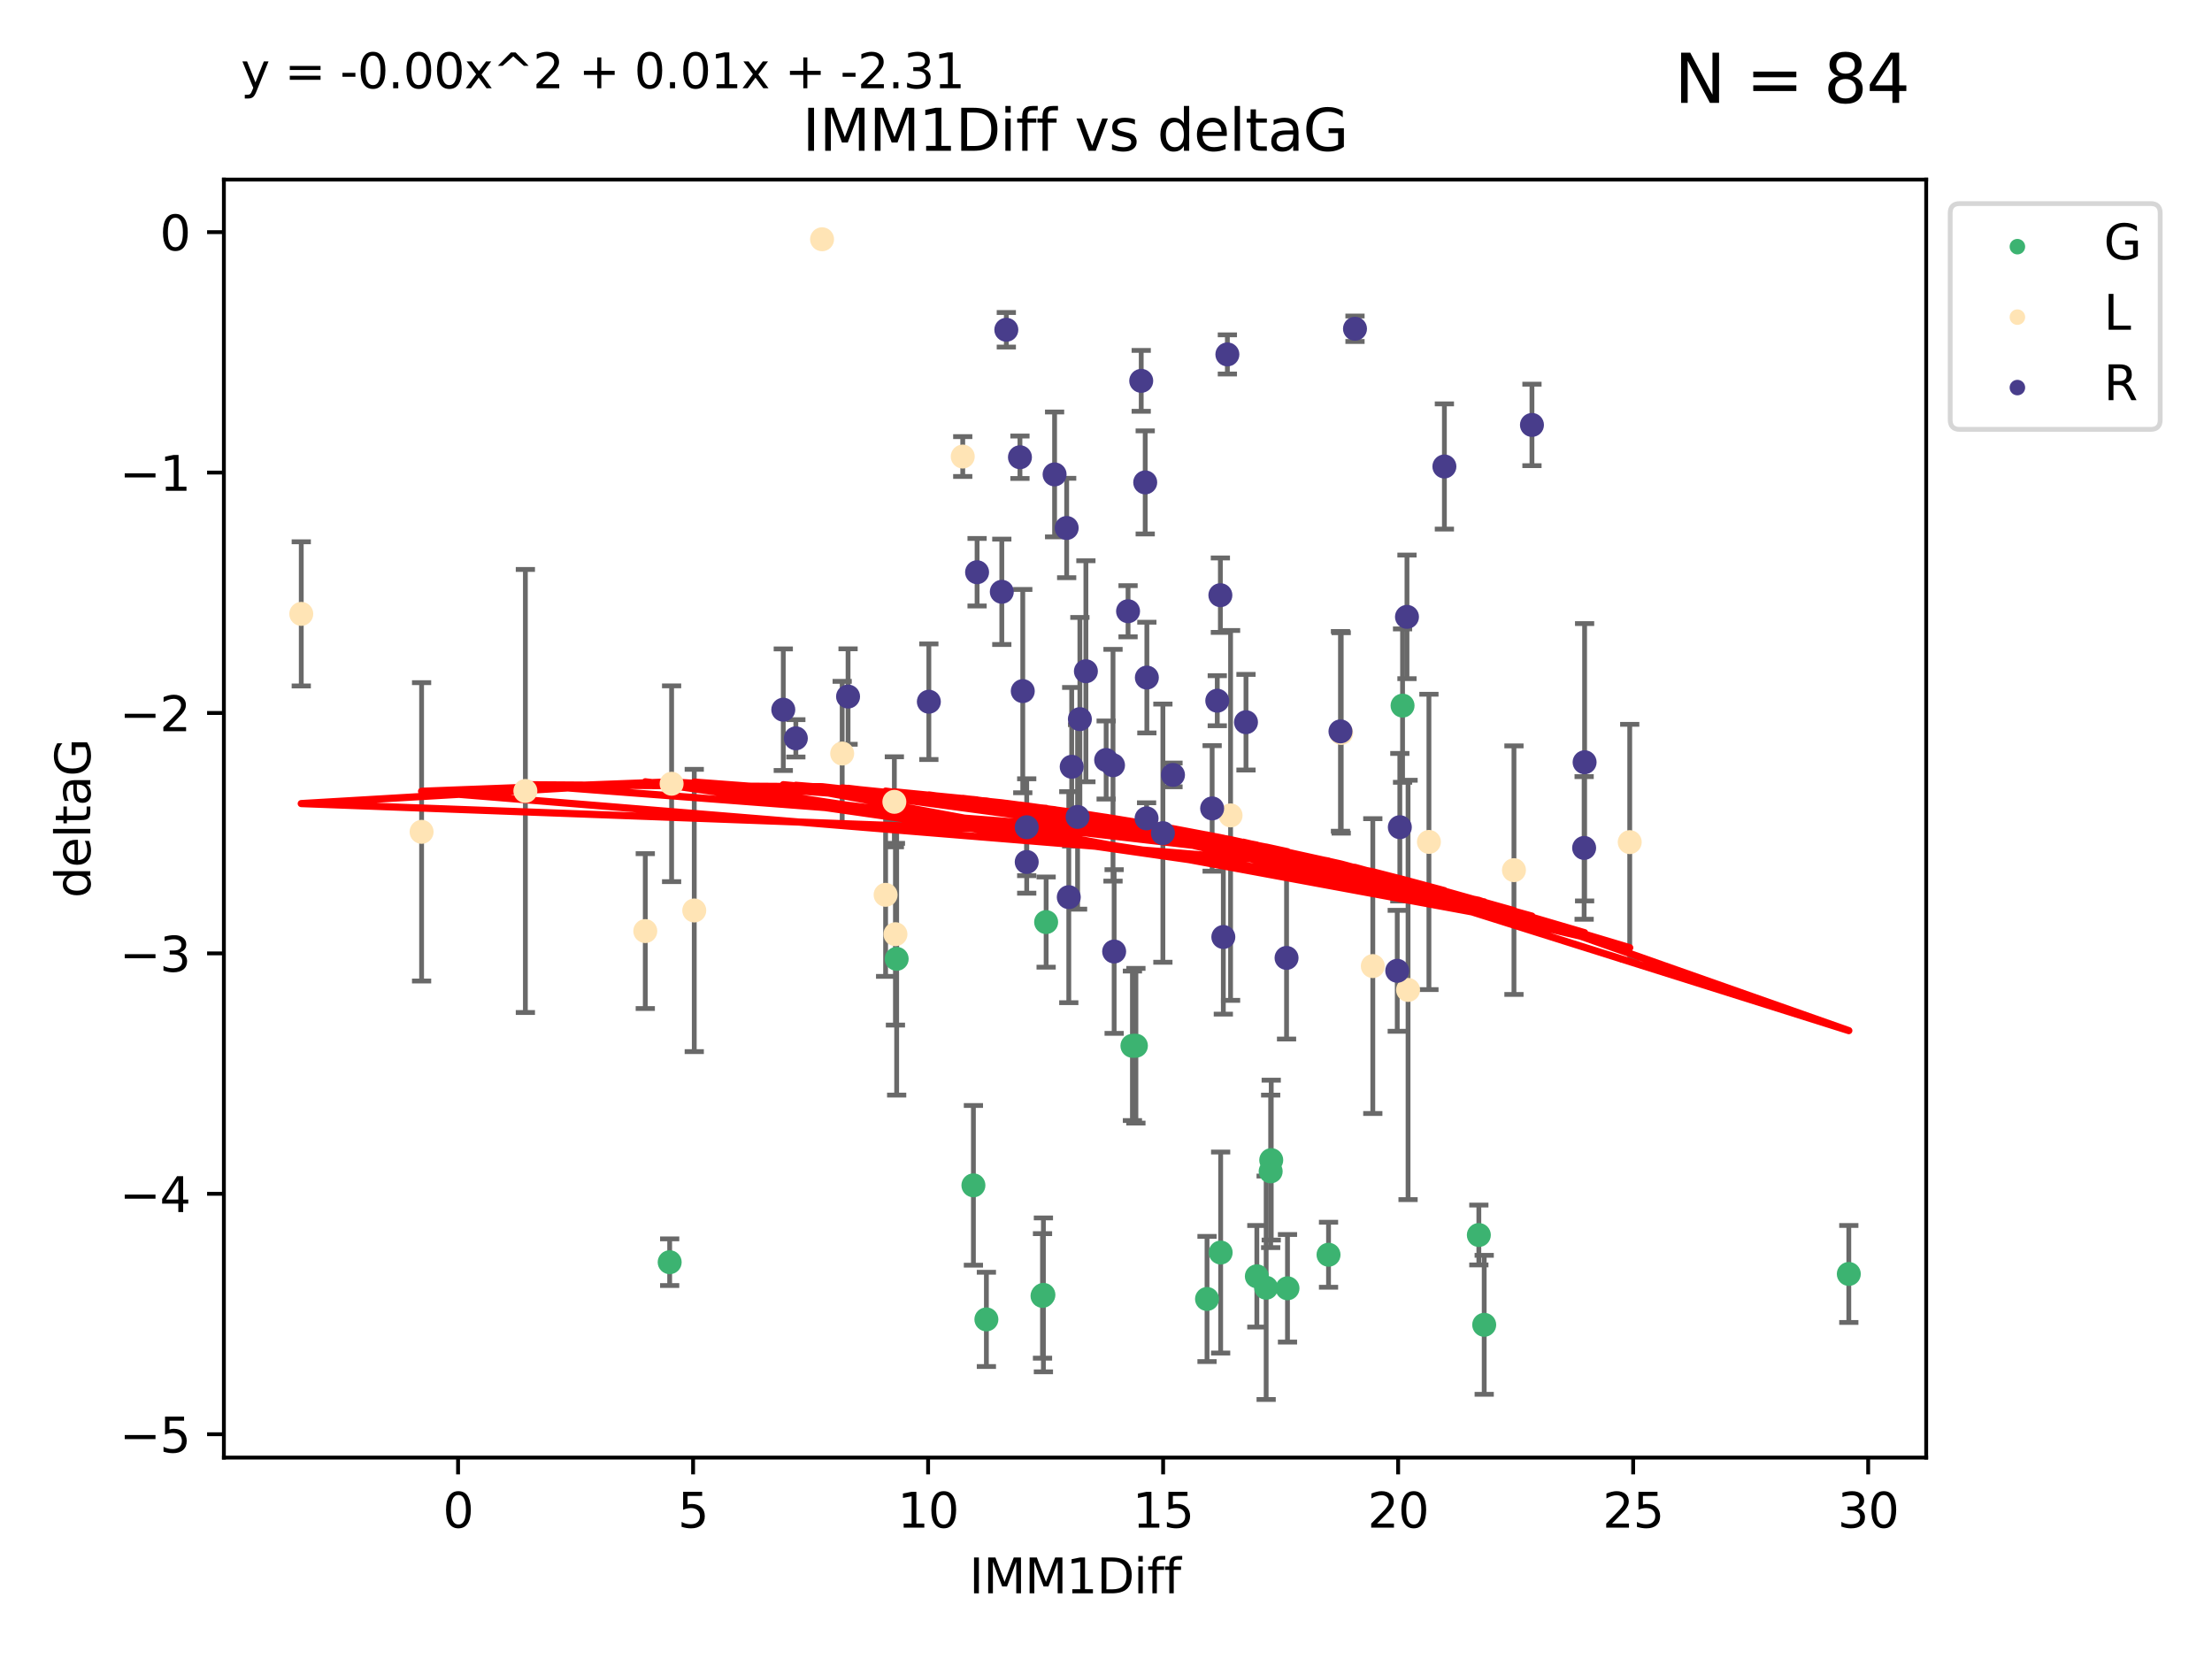<?xml version="1.0" encoding="utf-8" standalone="no"?>
<!DOCTYPE svg PUBLIC "-//W3C//DTD SVG 1.1//EN"
  "http://www.w3.org/Graphics/SVG/1.1/DTD/svg11.dtd">
<svg xmlns:xlink="http://www.w3.org/1999/xlink" width="460.8pt" height="345.6pt" viewBox="0 0 460.8 345.6" xmlns="http://www.w3.org/2000/svg" version="1.1">
 <defs>
  <style type="text/css">*{stroke-linejoin: round; stroke-linecap: butt}</style>
 </defs>
 <g id="figure_1">
  <g id="patch_1">
   <path d="M 0 345.6 
L 460.8 345.6 
L 460.8 0 
L 0 0 
z
" style="fill: #ffffff"/>
  </g>
  <g id="axes_1">
   <g id="patch_2">
    <path d="M 46.64 303.64 
L 401.26 303.64 
L 401.26 37.411 
L 46.64 37.411 
z
" style="fill: #ffffff"/>
   </g>
   <g id="PathCollection_1">
    <defs>
     <path id="mdeacd8b87d" d="M 0 1.118 
C 0.297 1.118 0.581 1 0.791 0.791 
C 1 0.581 1.118 0.297 1.118 0 
C 1.118 -0.297 1 -0.581 0.791 -0.791 
C 0.581 -1 0.297 -1.118 0 -1.118 
C -0.297 -1.118 -0.581 -1 -0.791 -0.791 
C -1 -0.581 -1.118 -0.297 -1.118 0 
C -1.118 0.297 -1 0.581 -0.791 0.791 
C -0.581 1 -0.297 1.118 0 1.118 
z
" style="stroke: #3cb371"/>
    </defs>
    <g clip-path="url(#pec9c072488)">
     <use xlink:href="#mdeacd8b87d" x="217.36" y="269.743" style="fill: #3cb371; stroke: #3cb371"/>
     <use xlink:href="#mdeacd8b87d" x="139.506" y="262.941" style="fill: #3cb371; stroke: #3cb371"/>
     <use xlink:href="#mdeacd8b87d" x="205.483" y="274.852" style="fill: #3cb371; stroke: #3cb371"/>
     <use xlink:href="#mdeacd8b87d" x="276.757" y="261.384" style="fill: #3cb371; stroke: #3cb371"/>
     <use xlink:href="#mdeacd8b87d" x="309.187" y="275.981" style="fill: #3cb371; stroke: #3cb371"/>
     <use xlink:href="#mdeacd8b87d" x="217.174" y="269.962" style="fill: #3cb371; stroke: #3cb371"/>
     <use xlink:href="#mdeacd8b87d" x="261.824" y="265.873" style="fill: #3cb371; stroke: #3cb371"/>
     <use xlink:href="#mdeacd8b87d" x="236.63" y="217.844" style="fill: #3cb371; stroke: #3cb371"/>
     <use xlink:href="#mdeacd8b87d" x="268.208" y="268.374" style="fill: #3cb371; stroke: #3cb371"/>
     <use xlink:href="#mdeacd8b87d" x="263.763" y="268.264" style="fill: #3cb371; stroke: #3cb371"/>
     <use xlink:href="#mdeacd8b87d" x="385.141" y="265.388" style="fill: #3cb371; stroke: #3cb371"/>
     <use xlink:href="#mdeacd8b87d" x="308.07" y="257.275" style="fill: #3cb371; stroke: #3cb371"/>
     <use xlink:href="#mdeacd8b87d" x="202.78" y="246.928" style="fill: #3cb371; stroke: #3cb371"/>
     <use xlink:href="#mdeacd8b87d" x="235.906" y="217.864" style="fill: #3cb371; stroke: #3cb371"/>
     <use xlink:href="#mdeacd8b87d" x="254.285" y="260.925" style="fill: #3cb371; stroke: #3cb371"/>
     <use xlink:href="#mdeacd8b87d" x="264.821" y="241.67" style="fill: #3cb371; stroke: #3cb371"/>
     <use xlink:href="#mdeacd8b87d" x="217.928" y="192.087" style="fill: #3cb371; stroke: #3cb371"/>
     <use xlink:href="#mdeacd8b87d" x="251.445" y="270.601" style="fill: #3cb371; stroke: #3cb371"/>
     <use xlink:href="#mdeacd8b87d" x="264.703" y="244.017" style="fill: #3cb371; stroke: #3cb371"/>
     <use xlink:href="#mdeacd8b87d" x="186.791" y="199.747" style="fill: #3cb371; stroke: #3cb371"/>
     <use xlink:href="#mdeacd8b87d" x="292.179" y="146.993" style="fill: #3cb371; stroke: #3cb371"/>
    </g>
   </g>
   <g id="PathCollection_2">
    <defs>
     <path id="m1221104bb7" d="M 0 1.118 
C 0.297 1.118 0.581 1 0.791 0.791 
C 1 0.581 1.118 0.297 1.118 0 
C 1.118 -0.297 1 -0.581 0.791 -0.791 
C 0.581 -1 0.297 -1.118 0 -1.118 
C -0.297 -1.118 -0.581 -1 -0.791 -0.791 
C -1 -0.581 -1.118 -0.297 -1.118 0 
C -1.118 0.297 -1 0.581 -0.791 0.791 
C -0.581 1 -0.297 1.118 0 1.118 
z
" style="stroke: #ffe4b5"/>
    </defs>
    <g clip-path="url(#pec9c072488)">
     <use xlink:href="#m1221104bb7" x="134.425" y="193.963" style="fill: #ffe4b5; stroke: #ffe4b5"/>
     <use xlink:href="#m1221104bb7" x="144.627" y="189.669" style="fill: #ffe4b5; stroke: #ffe4b5"/>
     <use xlink:href="#m1221104bb7" x="171.251" y="49.844" style="fill: #ffe4b5; stroke: #ffe4b5"/>
     <use xlink:href="#m1221104bb7" x="109.446" y="164.777" style="fill: #ffe4b5; stroke: #ffe4b5"/>
     <use xlink:href="#m1221104bb7" x="62.759" y="127.882" style="fill: #ffe4b5; stroke: #ffe4b5"/>
     <use xlink:href="#m1221104bb7" x="139.908" y="163.267" style="fill: #ffe4b5; stroke: #ffe4b5"/>
     <use xlink:href="#m1221104bb7" x="87.826" y="173.285" style="fill: #ffe4b5; stroke: #ffe4b5"/>
     <use xlink:href="#m1221104bb7" x="175.442" y="156.973" style="fill: #ffe4b5; stroke: #ffe4b5"/>
     <use xlink:href="#m1221104bb7" x="297.672" y="175.387" style="fill: #ffe4b5; stroke: #ffe4b5"/>
     <use xlink:href="#m1221104bb7" x="186.536" y="194.612" style="fill: #ffe4b5; stroke: #ffe4b5"/>
     <use xlink:href="#m1221104bb7" x="285.98" y="201.253" style="fill: #ffe4b5; stroke: #ffe4b5"/>
     <use xlink:href="#m1221104bb7" x="293.324" y="206.221" style="fill: #ffe4b5; stroke: #ffe4b5"/>
     <use xlink:href="#m1221104bb7" x="186.311" y="167.034" style="fill: #ffe4b5; stroke: #ffe4b5"/>
     <use xlink:href="#m1221104bb7" x="200.558" y="95.108" style="fill: #ffe4b5; stroke: #ffe4b5"/>
     <use xlink:href="#m1221104bb7" x="256.351" y="169.864" style="fill: #ffe4b5; stroke: #ffe4b5"/>
     <use xlink:href="#m1221104bb7" x="184.489" y="186.408" style="fill: #ffe4b5; stroke: #ffe4b5"/>
     <use xlink:href="#m1221104bb7" x="279.4" y="152.682" style="fill: #ffe4b5; stroke: #ffe4b5"/>
     <use xlink:href="#m1221104bb7" x="315.385" y="181.269" style="fill: #ffe4b5; stroke: #ffe4b5"/>
     <use xlink:href="#m1221104bb7" x="339.502" y="175.429" style="fill: #ffe4b5; stroke: #ffe4b5"/>
    </g>
   </g>
   <g id="PathCollection_3">
    <defs>
     <path id="me88052c897" d="M 0 1.118 
C 0.297 1.118 0.581 1 0.791 0.791 
C 1 0.581 1.118 0.297 1.118 0 
C 1.118 -0.297 1 -0.581 0.791 -0.791 
C 0.581 -1 0.297 -1.118 0 -1.118 
C -0.297 -1.118 -0.581 -1 -0.791 -0.791 
C -1 -0.581 -1.118 -0.297 -1.118 0 
C -1.118 0.297 -1 0.581 -0.791 0.791 
C -0.581 1 -0.297 1.118 0 1.118 
z
" style="stroke: #483d8b"/>
    </defs>
    <g clip-path="url(#pec9c072488)">
     <use xlink:href="#me88052c897" x="282.269" y="68.484" style="fill: #483d8b; stroke: #483d8b"/>
     <use xlink:href="#me88052c897" x="319.135" y="88.522" style="fill: #483d8b; stroke: #483d8b"/>
     <use xlink:href="#me88052c897" x="219.691" y="98.829" style="fill: #483d8b; stroke: #483d8b"/>
     <use xlink:href="#me88052c897" x="330.102" y="158.788" style="fill: #483d8b; stroke: #483d8b"/>
     <use xlink:href="#me88052c897" x="163.173" y="147.842" style="fill: #483d8b; stroke: #483d8b"/>
     <use xlink:href="#me88052c897" x="222.207" y="109.988" style="fill: #483d8b; stroke: #483d8b"/>
     <use xlink:href="#me88052c897" x="242.251" y="173.56" style="fill: #483d8b; stroke: #483d8b"/>
     <use xlink:href="#me88052c897" x="237.737" y="79.336" style="fill: #483d8b; stroke: #483d8b"/>
     <use xlink:href="#me88052c897" x="268.013" y="199.552" style="fill: #483d8b; stroke: #483d8b"/>
     <use xlink:href="#me88052c897" x="165.787" y="153.808" style="fill: #483d8b; stroke: #483d8b"/>
     <use xlink:href="#me88052c897" x="203.544" y="119.203" style="fill: #483d8b; stroke: #483d8b"/>
     <use xlink:href="#me88052c897" x="213.884" y="179.566" style="fill: #483d8b; stroke: #483d8b"/>
     <use xlink:href="#me88052c897" x="238.853" y="170.48" style="fill: #483d8b; stroke: #483d8b"/>
     <use xlink:href="#me88052c897" x="226.212" y="139.834" style="fill: #483d8b; stroke: #483d8b"/>
     <use xlink:href="#me88052c897" x="224.959" y="149.808" style="fill: #483d8b; stroke: #483d8b"/>
     <use xlink:href="#me88052c897" x="238.569" y="100.493" style="fill: #483d8b; stroke: #483d8b"/>
     <use xlink:href="#me88052c897" x="176.666" y="145.105" style="fill: #483d8b; stroke: #483d8b"/>
     <use xlink:href="#me88052c897" x="254.843" y="195.195" style="fill: #483d8b; stroke: #483d8b"/>
     <use xlink:href="#me88052c897" x="208.695" y="123.281" style="fill: #483d8b; stroke: #483d8b"/>
     <use xlink:href="#me88052c897" x="223.255" y="159.732" style="fill: #483d8b; stroke: #483d8b"/>
     <use xlink:href="#me88052c897" x="209.635" y="68.697" style="fill: #483d8b; stroke: #483d8b"/>
     <use xlink:href="#me88052c897" x="230.432" y="158.322" style="fill: #483d8b; stroke: #483d8b"/>
     <use xlink:href="#me88052c897" x="238.912" y="141.152" style="fill: #483d8b; stroke: #483d8b"/>
     <use xlink:href="#me88052c897" x="232.097" y="198.218" style="fill: #483d8b; stroke: #483d8b"/>
     <use xlink:href="#me88052c897" x="224.479" y="170.178" style="fill: #483d8b; stroke: #483d8b"/>
     <use xlink:href="#me88052c897" x="213.884" y="172.33" style="fill: #483d8b; stroke: #483d8b"/>
     <use xlink:href="#me88052c897" x="330.004" y="176.64" style="fill: #483d8b; stroke: #483d8b"/>
     <use xlink:href="#me88052c897" x="234.995" y="127.33" style="fill: #483d8b; stroke: #483d8b"/>
     <use xlink:href="#me88052c897" x="279.244" y="152.358" style="fill: #483d8b; stroke: #483d8b"/>
     <use xlink:href="#me88052c897" x="222.648" y="186.896" style="fill: #483d8b; stroke: #483d8b"/>
     <use xlink:href="#me88052c897" x="253.58" y="145.97" style="fill: #483d8b; stroke: #483d8b"/>
     <use xlink:href="#me88052c897" x="291.611" y="172.321" style="fill: #483d8b; stroke: #483d8b"/>
     <use xlink:href="#me88052c897" x="254.226" y="123.986" style="fill: #483d8b; stroke: #483d8b"/>
     <use xlink:href="#me88052c897" x="244.356" y="161.428" style="fill: #483d8b; stroke: #483d8b"/>
     <use xlink:href="#me88052c897" x="193.498" y="146.181" style="fill: #483d8b; stroke: #483d8b"/>
     <use xlink:href="#me88052c897" x="252.512" y="168.407" style="fill: #483d8b; stroke: #483d8b"/>
     <use xlink:href="#me88052c897" x="300.893" y="97.176" style="fill: #483d8b; stroke: #483d8b"/>
     <use xlink:href="#me88052c897" x="255.685" y="73.83" style="fill: #483d8b; stroke: #483d8b"/>
     <use xlink:href="#me88052c897" x="212.474" y="95.253" style="fill: #483d8b; stroke: #483d8b"/>
     <use xlink:href="#me88052c897" x="231.862" y="159.412" style="fill: #483d8b; stroke: #483d8b"/>
     <use xlink:href="#me88052c897" x="293.099" y="128.503" style="fill: #483d8b; stroke: #483d8b"/>
     <use xlink:href="#me88052c897" x="213.062" y="143.969" style="fill: #483d8b; stroke: #483d8b"/>
     <use xlink:href="#me88052c897" x="291.072" y="202.235" style="fill: #483d8b; stroke: #483d8b"/>
     <use xlink:href="#me88052c897" x="259.562" y="150.447" style="fill: #483d8b; stroke: #483d8b"/>
    </g>
   </g>
   <g id="matplotlib.axis_1">
    <g id="xtick_1">
     <g id="line2d_1">
      <defs>
       <path id="mc82dadc84d" d="M 0 0 
L 0 3.5 
" style="stroke: #000000; stroke-width: 0.8"/>
      </defs>
      <g>
       <use xlink:href="#mc82dadc84d" x="95.424" y="303.64" style="stroke: #000000; stroke-width: 0.8"/>
      </g>
     </g>
     <g id="text_1">
      <!-- 0 -->
      <g transform="translate(92.243 318.238)scale(0.1 -0.1)">
       <defs>
        <path id="DejaVuSans-30" d="M 2034 4250 
Q 1547 4250 1301 3770 
Q 1056 3291 1056 2328 
Q 1056 1369 1301 889 
Q 1547 409 2034 409 
Q 2525 409 2770 889 
Q 3016 1369 3016 2328 
Q 3016 3291 2770 3770 
Q 2525 4250 2034 4250 
z
M 2034 4750 
Q 2819 4750 3233 4129 
Q 3647 3509 3647 2328 
Q 3647 1150 3233 529 
Q 2819 -91 2034 -91 
Q 1250 -91 836 529 
Q 422 1150 422 2328 
Q 422 3509 836 4129 
Q 1250 4750 2034 4750 
z
" transform="scale(0.016)"/>
       </defs>
       <use xlink:href="#DejaVuSans-30"/>
      </g>
     </g>
    </g>
    <g id="xtick_2">
     <g id="line2d_2">
      <g>
       <use xlink:href="#mc82dadc84d" x="144.383" y="303.64" style="stroke: #000000; stroke-width: 0.8"/>
      </g>
     </g>
     <g id="text_2">
      <!-- 5 -->
      <g transform="translate(141.201 318.238)scale(0.1 -0.1)">
       <defs>
        <path id="DejaVuSans-35" d="M 691 4666 
L 3169 4666 
L 3169 4134 
L 1269 4134 
L 1269 2991 
Q 1406 3038 1543 3061 
Q 1681 3084 1819 3084 
Q 2600 3084 3056 2656 
Q 3513 2228 3513 1497 
Q 3513 744 3044 326 
Q 2575 -91 1722 -91 
Q 1428 -91 1123 -41 
Q 819 9 494 109 
L 494 744 
Q 775 591 1075 516 
Q 1375 441 1709 441 
Q 2250 441 2565 725 
Q 2881 1009 2881 1497 
Q 2881 1984 2565 2268 
Q 2250 2553 1709 2553 
Q 1456 2553 1204 2497 
Q 953 2441 691 2322 
L 691 4666 
z
" transform="scale(0.016)"/>
       </defs>
       <use xlink:href="#DejaVuSans-35"/>
      </g>
     </g>
    </g>
    <g id="xtick_3">
     <g id="line2d_3">
      <g>
       <use xlink:href="#mc82dadc84d" x="193.341" y="303.64" style="stroke: #000000; stroke-width: 0.8"/>
      </g>
     </g>
     <g id="text_3">
      <!-- 10 -->
      <g transform="translate(186.979 318.238)scale(0.1 -0.1)">
       <defs>
        <path id="DejaVuSans-31" d="M 794 531 
L 1825 531 
L 1825 4091 
L 703 3866 
L 703 4441 
L 1819 4666 
L 2450 4666 
L 2450 531 
L 3481 531 
L 3481 0 
L 794 0 
L 794 531 
z
" transform="scale(0.016)"/>
       </defs>
       <use xlink:href="#DejaVuSans-31"/>
       <use xlink:href="#DejaVuSans-30" x="63.623"/>
      </g>
     </g>
    </g>
    <g id="xtick_4">
     <g id="line2d_4">
      <g>
       <use xlink:href="#mc82dadc84d" x="242.3" y="303.64" style="stroke: #000000; stroke-width: 0.8"/>
      </g>
     </g>
     <g id="text_4">
      <!-- 15 -->
      <g transform="translate(235.937 318.238)scale(0.1 -0.1)">
       <use xlink:href="#DejaVuSans-31"/>
       <use xlink:href="#DejaVuSans-35" x="63.623"/>
      </g>
     </g>
    </g>
    <g id="xtick_5">
     <g id="line2d_5">
      <g>
       <use xlink:href="#mc82dadc84d" x="291.258" y="303.64" style="stroke: #000000; stroke-width: 0.8"/>
      </g>
     </g>
     <g id="text_5">
      <!-- 20 -->
      <g transform="translate(284.896 318.238)scale(0.1 -0.1)">
       <defs>
        <path id="DejaVuSans-32" d="M 1228 531 
L 3431 531 
L 3431 0 
L 469 0 
L 469 531 
Q 828 903 1448 1529 
Q 2069 2156 2228 2338 
Q 2531 2678 2651 2914 
Q 2772 3150 2772 3378 
Q 2772 3750 2511 3984 
Q 2250 4219 1831 4219 
Q 1534 4219 1204 4116 
Q 875 4013 500 3803 
L 500 4441 
Q 881 4594 1212 4672 
Q 1544 4750 1819 4750 
Q 2544 4750 2975 4387 
Q 3406 4025 3406 3419 
Q 3406 3131 3298 2873 
Q 3191 2616 2906 2266 
Q 2828 2175 2409 1742 
Q 1991 1309 1228 531 
z
" transform="scale(0.016)"/>
       </defs>
       <use xlink:href="#DejaVuSans-32"/>
       <use xlink:href="#DejaVuSans-30" x="63.623"/>
      </g>
     </g>
    </g>
    <g id="xtick_6">
     <g id="line2d_6">
      <g>
       <use xlink:href="#mc82dadc84d" x="340.217" y="303.64" style="stroke: #000000; stroke-width: 0.8"/>
      </g>
     </g>
     <g id="text_6">
      <!-- 25 -->
      <g transform="translate(333.854 318.238)scale(0.1 -0.1)">
       <use xlink:href="#DejaVuSans-32"/>
       <use xlink:href="#DejaVuSans-35" x="63.623"/>
      </g>
     </g>
    </g>
    <g id="xtick_7">
     <g id="line2d_7">
      <g>
       <use xlink:href="#mc82dadc84d" x="389.175" y="303.64" style="stroke: #000000; stroke-width: 0.8"/>
      </g>
     </g>
     <g id="text_7">
      <!-- 30 -->
      <g transform="translate(382.813 318.238)scale(0.1 -0.1)">
       <defs>
        <path id="DejaVuSans-33" d="M 2597 2516 
Q 3050 2419 3304 2112 
Q 3559 1806 3559 1356 
Q 3559 666 3084 287 
Q 2609 -91 1734 -91 
Q 1441 -91 1130 -33 
Q 819 25 488 141 
L 488 750 
Q 750 597 1062 519 
Q 1375 441 1716 441 
Q 2309 441 2620 675 
Q 2931 909 2931 1356 
Q 2931 1769 2642 2001 
Q 2353 2234 1838 2234 
L 1294 2234 
L 1294 2753 
L 1863 2753 
Q 2328 2753 2575 2939 
Q 2822 3125 2822 3475 
Q 2822 3834 2567 4026 
Q 2313 4219 1838 4219 
Q 1578 4219 1281 4162 
Q 984 4106 628 3988 
L 628 4550 
Q 988 4650 1302 4700 
Q 1616 4750 1894 4750 
Q 2613 4750 3031 4423 
Q 3450 4097 3450 3541 
Q 3450 3153 3228 2886 
Q 3006 2619 2597 2516 
z
" transform="scale(0.016)"/>
       </defs>
       <use xlink:href="#DejaVuSans-33"/>
       <use xlink:href="#DejaVuSans-30" x="63.623"/>
      </g>
     </g>
    </g>
    <g id="text_8">
     <!-- IMM1Diff -->
     <g transform="translate(201.906 331.917)scale(0.1 -0.1)">
      <defs>
       <path id="DejaVuSans-49" d="M 628 4666 
L 1259 4666 
L 1259 0 
L 628 0 
L 628 4666 
z
" transform="scale(0.016)"/>
       <path id="DejaVuSans-4d" d="M 628 4666 
L 1569 4666 
L 2759 1491 
L 3956 4666 
L 4897 4666 
L 4897 0 
L 4281 0 
L 4281 4097 
L 3078 897 
L 2444 897 
L 1241 4097 
L 1241 0 
L 628 0 
L 628 4666 
z
" transform="scale(0.016)"/>
       <path id="DejaVuSans-44" d="M 1259 4147 
L 1259 519 
L 2022 519 
Q 2988 519 3436 956 
Q 3884 1394 3884 2338 
Q 3884 3275 3436 3711 
Q 2988 4147 2022 4147 
L 1259 4147 
z
M 628 4666 
L 1925 4666 
Q 3281 4666 3915 4102 
Q 4550 3538 4550 2338 
Q 4550 1131 3912 565 
Q 3275 0 1925 0 
L 628 0 
L 628 4666 
z
" transform="scale(0.016)"/>
       <path id="DejaVuSans-69" d="M 603 3500 
L 1178 3500 
L 1178 0 
L 603 0 
L 603 3500 
z
M 603 4863 
L 1178 4863 
L 1178 4134 
L 603 4134 
L 603 4863 
z
" transform="scale(0.016)"/>
       <path id="DejaVuSans-66" d="M 2375 4863 
L 2375 4384 
L 1825 4384 
Q 1516 4384 1395 4259 
Q 1275 4134 1275 3809 
L 1275 3500 
L 2222 3500 
L 2222 3053 
L 1275 3053 
L 1275 0 
L 697 0 
L 697 3053 
L 147 3053 
L 147 3500 
L 697 3500 
L 697 3744 
Q 697 4328 969 4595 
Q 1241 4863 1831 4863 
L 2375 4863 
z
" transform="scale(0.016)"/>
      </defs>
      <use xlink:href="#DejaVuSans-49"/>
      <use xlink:href="#DejaVuSans-4d" x="29.492"/>
      <use xlink:href="#DejaVuSans-4d" x="115.771"/>
      <use xlink:href="#DejaVuSans-31" x="202.051"/>
      <use xlink:href="#DejaVuSans-44" x="265.674"/>
      <use xlink:href="#DejaVuSans-69" x="342.676"/>
      <use xlink:href="#DejaVuSans-66" x="370.459"/>
      <use xlink:href="#DejaVuSans-66" x="405.664"/>
     </g>
    </g>
   </g>
   <g id="matplotlib.axis_2">
    <g id="ytick_1">
     <g id="line2d_8">
      <defs>
       <path id="mde70c72a3c" d="M 0 0 
L -3.5 0 
" style="stroke: #000000; stroke-width: 0.8"/>
      </defs>
      <g>
       <use xlink:href="#mde70c72a3c" x="46.64" y="298.777" style="stroke: #000000; stroke-width: 0.8"/>
      </g>
     </g>
     <g id="text_9">
      <!-- −5 -->
      <g transform="translate(24.898 302.577)scale(0.1 -0.1)">
       <defs>
        <path id="DejaVuSans-2212" d="M 678 2272 
L 4684 2272 
L 4684 1741 
L 678 1741 
L 678 2272 
z
" transform="scale(0.016)"/>
       </defs>
       <use xlink:href="#DejaVuSans-2212"/>
       <use xlink:href="#DejaVuSans-35" x="83.789"/>
      </g>
     </g>
    </g>
    <g id="ytick_2">
     <g id="line2d_9">
      <g>
       <use xlink:href="#mde70c72a3c" x="46.64" y="248.693" style="stroke: #000000; stroke-width: 0.8"/>
      </g>
     </g>
     <g id="text_10">
      <!-- −4 -->
      <g transform="translate(24.898 252.493)scale(0.1 -0.1)">
       <defs>
        <path id="DejaVuSans-34" d="M 2419 4116 
L 825 1625 
L 2419 1625 
L 2419 4116 
z
M 2253 4666 
L 3047 4666 
L 3047 1625 
L 3713 1625 
L 3713 1100 
L 3047 1100 
L 3047 0 
L 2419 0 
L 2419 1100 
L 313 1100 
L 313 1709 
L 2253 4666 
z
" transform="scale(0.016)"/>
       </defs>
       <use xlink:href="#DejaVuSans-2212"/>
       <use xlink:href="#DejaVuSans-34" x="83.789"/>
      </g>
     </g>
    </g>
    <g id="ytick_3">
     <g id="line2d_10">
      <g>
       <use xlink:href="#mde70c72a3c" x="46.64" y="198.609" style="stroke: #000000; stroke-width: 0.8"/>
      </g>
     </g>
     <g id="text_11">
      <!-- −3 -->
      <g transform="translate(24.898 202.409)scale(0.1 -0.1)">
       <use xlink:href="#DejaVuSans-2212"/>
       <use xlink:href="#DejaVuSans-33" x="83.789"/>
      </g>
     </g>
    </g>
    <g id="ytick_4">
     <g id="line2d_11">
      <g>
       <use xlink:href="#mde70c72a3c" x="46.64" y="148.525" style="stroke: #000000; stroke-width: 0.8"/>
      </g>
     </g>
     <g id="text_12">
      <!-- −2 -->
      <g transform="translate(24.898 152.325)scale(0.1 -0.1)">
       <use xlink:href="#DejaVuSans-2212"/>
       <use xlink:href="#DejaVuSans-32" x="83.789"/>
      </g>
     </g>
    </g>
    <g id="ytick_5">
     <g id="line2d_12">
      <g>
       <use xlink:href="#mde70c72a3c" x="46.64" y="98.441" style="stroke: #000000; stroke-width: 0.8"/>
      </g>
     </g>
     <g id="text_13">
      <!-- −1 -->
      <g transform="translate(24.898 102.241)scale(0.1 -0.1)">
       <use xlink:href="#DejaVuSans-2212"/>
       <use xlink:href="#DejaVuSans-31" x="83.789"/>
      </g>
     </g>
    </g>
    <g id="ytick_6">
     <g id="line2d_13">
      <g>
       <use xlink:href="#mde70c72a3c" x="46.64" y="48.357" style="stroke: #000000; stroke-width: 0.8"/>
      </g>
     </g>
     <g id="text_14">
      <!-- 0 -->
      <g transform="translate(33.278 52.157)scale(0.1 -0.1)">
       <use xlink:href="#DejaVuSans-30"/>
      </g>
     </g>
    </g>
    <g id="text_15">
     <!-- deltaG -->
     <g transform="translate(18.818 187.064)rotate(-90)scale(0.1 -0.1)">
      <defs>
       <path id="DejaVuSans-64" d="M 2906 2969 
L 2906 4863 
L 3481 4863 
L 3481 0 
L 2906 0 
L 2906 525 
Q 2725 213 2448 61 
Q 2172 -91 1784 -91 
Q 1150 -91 751 415 
Q 353 922 353 1747 
Q 353 2572 751 3078 
Q 1150 3584 1784 3584 
Q 2172 3584 2448 3432 
Q 2725 3281 2906 2969 
z
M 947 1747 
Q 947 1113 1208 752 
Q 1469 391 1925 391 
Q 2381 391 2643 752 
Q 2906 1113 2906 1747 
Q 2906 2381 2643 2742 
Q 2381 3103 1925 3103 
Q 1469 3103 1208 2742 
Q 947 2381 947 1747 
z
" transform="scale(0.016)"/>
       <path id="DejaVuSans-65" d="M 3597 1894 
L 3597 1613 
L 953 1613 
Q 991 1019 1311 708 
Q 1631 397 2203 397 
Q 2534 397 2845 478 
Q 3156 559 3463 722 
L 3463 178 
Q 3153 47 2828 -22 
Q 2503 -91 2169 -91 
Q 1331 -91 842 396 
Q 353 884 353 1716 
Q 353 2575 817 3079 
Q 1281 3584 2069 3584 
Q 2775 3584 3186 3129 
Q 3597 2675 3597 1894 
z
M 3022 2063 
Q 3016 2534 2758 2815 
Q 2500 3097 2075 3097 
Q 1594 3097 1305 2825 
Q 1016 2553 972 2059 
L 3022 2063 
z
" transform="scale(0.016)"/>
       <path id="DejaVuSans-6c" d="M 603 4863 
L 1178 4863 
L 1178 0 
L 603 0 
L 603 4863 
z
" transform="scale(0.016)"/>
       <path id="DejaVuSans-74" d="M 1172 4494 
L 1172 3500 
L 2356 3500 
L 2356 3053 
L 1172 3053 
L 1172 1153 
Q 1172 725 1289 603 
Q 1406 481 1766 481 
L 2356 481 
L 2356 0 
L 1766 0 
Q 1100 0 847 248 
Q 594 497 594 1153 
L 594 3053 
L 172 3053 
L 172 3500 
L 594 3500 
L 594 4494 
L 1172 4494 
z
" transform="scale(0.016)"/>
       <path id="DejaVuSans-61" d="M 2194 1759 
Q 1497 1759 1228 1600 
Q 959 1441 959 1056 
Q 959 750 1161 570 
Q 1363 391 1709 391 
Q 2188 391 2477 730 
Q 2766 1069 2766 1631 
L 2766 1759 
L 2194 1759 
z
M 3341 1997 
L 3341 0 
L 2766 0 
L 2766 531 
Q 2569 213 2275 61 
Q 1981 -91 1556 -91 
Q 1019 -91 701 211 
Q 384 513 384 1019 
Q 384 1609 779 1909 
Q 1175 2209 1959 2209 
L 2766 2209 
L 2766 2266 
Q 2766 2663 2505 2880 
Q 2244 3097 1772 3097 
Q 1472 3097 1187 3025 
Q 903 2953 641 2809 
L 641 3341 
Q 956 3463 1253 3523 
Q 1550 3584 1831 3584 
Q 2591 3584 2966 3190 
Q 3341 2797 3341 1997 
z
" transform="scale(0.016)"/>
       <path id="DejaVuSans-47" d="M 3809 666 
L 3809 1919 
L 2778 1919 
L 2778 2438 
L 4434 2438 
L 4434 434 
Q 4069 175 3628 42 
Q 3188 -91 2688 -91 
Q 1594 -91 976 548 
Q 359 1188 359 2328 
Q 359 3472 976 4111 
Q 1594 4750 2688 4750 
Q 3144 4750 3555 4637 
Q 3966 4525 4313 4306 
L 4313 3634 
Q 3963 3931 3569 4081 
Q 3175 4231 2741 4231 
Q 1884 4231 1454 3753 
Q 1025 3275 1025 2328 
Q 1025 1384 1454 906 
Q 1884 428 2741 428 
Q 3075 428 3337 486 
Q 3600 544 3809 666 
z
" transform="scale(0.016)"/>
      </defs>
      <use xlink:href="#DejaVuSans-64"/>
      <use xlink:href="#DejaVuSans-65" x="63.477"/>
      <use xlink:href="#DejaVuSans-6c" x="125"/>
      <use xlink:href="#DejaVuSans-74" x="152.783"/>
      <use xlink:href="#DejaVuSans-61" x="191.992"/>
      <use xlink:href="#DejaVuSans-47" x="253.271"/>
     </g>
    </g>
   </g>
   <g id="LineCollection_1">
    <path d="M 217.36 285.772 
L 217.36 253.715 
" clip-path="url(#pec9c072488)" style="fill: none; stroke: #696969"/>
    <path d="M 139.506 267.802 
L 139.506 258.079 
" clip-path="url(#pec9c072488)" style="fill: none; stroke: #696969"/>
    <path d="M 205.483 284.67 
L 205.483 265.033 
" clip-path="url(#pec9c072488)" style="fill: none; stroke: #696969"/>
    <path d="M 276.757 268.157 
L 276.757 254.61 
" clip-path="url(#pec9c072488)" style="fill: none; stroke: #696969"/>
    <path d="M 309.187 290.456 
L 309.187 261.506 
" clip-path="url(#pec9c072488)" style="fill: none; stroke: #696969"/>
    <path d="M 217.174 282.93 
L 217.174 256.993 
" clip-path="url(#pec9c072488)" style="fill: none; stroke: #696969"/>
    <path d="M 261.824 276.45 
L 261.824 255.296 
" clip-path="url(#pec9c072488)" style="fill: none; stroke: #696969"/>
    <path d="M 236.63 233.954 
L 236.63 201.734 
" clip-path="url(#pec9c072488)" style="fill: none; stroke: #696969"/>
    <path d="M 268.208 279.576 
L 268.208 257.173 
" clip-path="url(#pec9c072488)" style="fill: none; stroke: #696969"/>
    <path d="M 263.763 291.539 
L 263.763 244.989 
" clip-path="url(#pec9c072488)" style="fill: none; stroke: #696969"/>
    <path d="M 385.141 275.487 
L 385.141 255.289 
" clip-path="url(#pec9c072488)" style="fill: none; stroke: #696969"/>
    <path d="M 308.07 263.511 
L 308.07 251.039 
" clip-path="url(#pec9c072488)" style="fill: none; stroke: #696969"/>
    <path d="M 202.78 263.558 
L 202.78 230.298 
" clip-path="url(#pec9c072488)" style="fill: none; stroke: #696969"/>
    <path d="M 235.906 233.433 
L 235.906 202.294 
" clip-path="url(#pec9c072488)" style="fill: none; stroke: #696969"/>
    <path d="M 254.285 281.862 
L 254.285 239.989 
" clip-path="url(#pec9c072488)" style="fill: none; stroke: #696969"/>
    <path d="M 264.821 258.322 
L 264.821 225.017 
" clip-path="url(#pec9c072488)" style="fill: none; stroke: #696969"/>
    <path d="M 217.928 201.481 
L 217.928 182.694 
" clip-path="url(#pec9c072488)" style="fill: none; stroke: #696969"/>
    <path d="M 251.445 283.638 
L 251.445 257.563 
" clip-path="url(#pec9c072488)" style="fill: none; stroke: #696969"/>
    <path d="M 264.703 259.9 
L 264.703 228.135 
" clip-path="url(#pec9c072488)" style="fill: none; stroke: #696969"/>
    <path d="M 186.791 228.126 
L 186.791 171.368 
" clip-path="url(#pec9c072488)" style="fill: none; stroke: #696969"/>
    <path d="M 292.179 162.971 
L 292.179 131.014 
" clip-path="url(#pec9c072488)" style="fill: none; stroke: #696969"/>
   </g>
   <g id="line2d_14">
    <defs>
     <path id="m156acaa6f0" d="M 2 0 
L -2 -0 
" style="stroke: #696969"/>
    </defs>
    <g clip-path="url(#pec9c072488)">
     <use xlink:href="#m156acaa6f0" x="217.36" y="285.772" style="fill: #696969; stroke: #696969"/>
     <use xlink:href="#m156acaa6f0" x="139.506" y="267.802" style="fill: #696969; stroke: #696969"/>
     <use xlink:href="#m156acaa6f0" x="205.483" y="284.67" style="fill: #696969; stroke: #696969"/>
     <use xlink:href="#m156acaa6f0" x="276.757" y="268.157" style="fill: #696969; stroke: #696969"/>
     <use xlink:href="#m156acaa6f0" x="309.187" y="290.456" style="fill: #696969; stroke: #696969"/>
     <use xlink:href="#m156acaa6f0" x="217.174" y="282.93" style="fill: #696969; stroke: #696969"/>
     <use xlink:href="#m156acaa6f0" x="261.824" y="276.45" style="fill: #696969; stroke: #696969"/>
     <use xlink:href="#m156acaa6f0" x="236.63" y="233.954" style="fill: #696969; stroke: #696969"/>
     <use xlink:href="#m156acaa6f0" x="268.208" y="279.576" style="fill: #696969; stroke: #696969"/>
     <use xlink:href="#m156acaa6f0" x="263.763" y="291.539" style="fill: #696969; stroke: #696969"/>
     <use xlink:href="#m156acaa6f0" x="385.141" y="275.487" style="fill: #696969; stroke: #696969"/>
     <use xlink:href="#m156acaa6f0" x="308.07" y="263.511" style="fill: #696969; stroke: #696969"/>
     <use xlink:href="#m156acaa6f0" x="202.78" y="263.558" style="fill: #696969; stroke: #696969"/>
     <use xlink:href="#m156acaa6f0" x="235.906" y="233.433" style="fill: #696969; stroke: #696969"/>
     <use xlink:href="#m156acaa6f0" x="254.285" y="281.862" style="fill: #696969; stroke: #696969"/>
     <use xlink:href="#m156acaa6f0" x="264.821" y="258.322" style="fill: #696969; stroke: #696969"/>
     <use xlink:href="#m156acaa6f0" x="217.928" y="201.481" style="fill: #696969; stroke: #696969"/>
     <use xlink:href="#m156acaa6f0" x="251.445" y="283.638" style="fill: #696969; stroke: #696969"/>
     <use xlink:href="#m156acaa6f0" x="264.703" y="259.9" style="fill: #696969; stroke: #696969"/>
     <use xlink:href="#m156acaa6f0" x="186.791" y="228.126" style="fill: #696969; stroke: #696969"/>
     <use xlink:href="#m156acaa6f0" x="292.179" y="162.971" style="fill: #696969; stroke: #696969"/>
    </g>
   </g>
   <g id="line2d_15">
    <g clip-path="url(#pec9c072488)">
     <use xlink:href="#m156acaa6f0" x="217.36" y="253.715" style="fill: #696969; stroke: #696969"/>
     <use xlink:href="#m156acaa6f0" x="139.506" y="258.079" style="fill: #696969; stroke: #696969"/>
     <use xlink:href="#m156acaa6f0" x="205.483" y="265.033" style="fill: #696969; stroke: #696969"/>
     <use xlink:href="#m156acaa6f0" x="276.757" y="254.61" style="fill: #696969; stroke: #696969"/>
     <use xlink:href="#m156acaa6f0" x="309.187" y="261.506" style="fill: #696969; stroke: #696969"/>
     <use xlink:href="#m156acaa6f0" x="217.174" y="256.993" style="fill: #696969; stroke: #696969"/>
     <use xlink:href="#m156acaa6f0" x="261.824" y="255.296" style="fill: #696969; stroke: #696969"/>
     <use xlink:href="#m156acaa6f0" x="236.63" y="201.734" style="fill: #696969; stroke: #696969"/>
     <use xlink:href="#m156acaa6f0" x="268.208" y="257.173" style="fill: #696969; stroke: #696969"/>
     <use xlink:href="#m156acaa6f0" x="263.763" y="244.989" style="fill: #696969; stroke: #696969"/>
     <use xlink:href="#m156acaa6f0" x="385.141" y="255.289" style="fill: #696969; stroke: #696969"/>
     <use xlink:href="#m156acaa6f0" x="308.07" y="251.039" style="fill: #696969; stroke: #696969"/>
     <use xlink:href="#m156acaa6f0" x="202.78" y="230.298" style="fill: #696969; stroke: #696969"/>
     <use xlink:href="#m156acaa6f0" x="235.906" y="202.294" style="fill: #696969; stroke: #696969"/>
     <use xlink:href="#m156acaa6f0" x="254.285" y="239.989" style="fill: #696969; stroke: #696969"/>
     <use xlink:href="#m156acaa6f0" x="264.821" y="225.017" style="fill: #696969; stroke: #696969"/>
     <use xlink:href="#m156acaa6f0" x="217.928" y="182.694" style="fill: #696969; stroke: #696969"/>
     <use xlink:href="#m156acaa6f0" x="251.445" y="257.563" style="fill: #696969; stroke: #696969"/>
     <use xlink:href="#m156acaa6f0" x="264.703" y="228.135" style="fill: #696969; stroke: #696969"/>
     <use xlink:href="#m156acaa6f0" x="186.791" y="171.368" style="fill: #696969; stroke: #696969"/>
     <use xlink:href="#m156acaa6f0" x="292.179" y="131.014" style="fill: #696969; stroke: #696969"/>
    </g>
   </g>
   <g id="LineCollection_2">
    <path d="M 134.425 210.096 
L 134.425 177.831 
" clip-path="url(#pec9c072488)" style="fill: none; stroke: #696969"/>
    <path d="M 144.627 219.069 
L 144.627 160.27 
" clip-path="url(#pec9c072488)" style="fill: none; stroke: #696969"/>
    <path d="M 171.251 50.175 
L 171.251 49.513 
" clip-path="url(#pec9c072488)" style="fill: none; stroke: #696969"/>
    <path d="M 109.446 210.924 
L 109.446 118.63 
" clip-path="url(#pec9c072488)" style="fill: none; stroke: #696969"/>
    <path d="M 62.759 142.899 
L 62.759 112.865 
" clip-path="url(#pec9c072488)" style="fill: none; stroke: #696969"/>
    <path d="M 139.908 183.66 
L 139.908 142.875 
" clip-path="url(#pec9c072488)" style="fill: none; stroke: #696969"/>
    <path d="M 87.826 204.36 
L 87.826 142.21 
" clip-path="url(#pec9c072488)" style="fill: none; stroke: #696969"/>
    <path d="M 175.442 172.007 
L 175.442 141.939 
" clip-path="url(#pec9c072488)" style="fill: none; stroke: #696969"/>
    <path d="M 297.672 206.148 
L 297.672 144.627 
" clip-path="url(#pec9c072488)" style="fill: none; stroke: #696969"/>
    <path d="M 186.536 213.541 
L 186.536 175.684 
" clip-path="url(#pec9c072488)" style="fill: none; stroke: #696969"/>
    <path d="M 285.98 231.96 
L 285.98 170.546 
" clip-path="url(#pec9c072488)" style="fill: none; stroke: #696969"/>
    <path d="M 293.324 249.9 
L 293.324 162.541 
" clip-path="url(#pec9c072488)" style="fill: none; stroke: #696969"/>
    <path d="M 186.311 176.413 
L 186.311 157.655 
" clip-path="url(#pec9c072488)" style="fill: none; stroke: #696969"/>
    <path d="M 200.558 99.26 
L 200.558 90.955 
" clip-path="url(#pec9c072488)" style="fill: none; stroke: #696969"/>
    <path d="M 256.351 208.391 
L 256.351 131.337 
" clip-path="url(#pec9c072488)" style="fill: none; stroke: #696969"/>
    <path d="M 184.489 203.396 
L 184.489 169.421 
" clip-path="url(#pec9c072488)" style="fill: none; stroke: #696969"/>
    <path d="M 279.4 173.555 
L 279.4 131.809 
" clip-path="url(#pec9c072488)" style="fill: none; stroke: #696969"/>
    <path d="M 315.385 207.159 
L 315.385 155.38 
" clip-path="url(#pec9c072488)" style="fill: none; stroke: #696969"/>
    <path d="M 339.502 199.969 
L 339.502 150.889 
" clip-path="url(#pec9c072488)" style="fill: none; stroke: #696969"/>
   </g>
   <g id="line2d_16">
    <g clip-path="url(#pec9c072488)">
     <use xlink:href="#m156acaa6f0" x="134.425" y="210.096" style="fill: #696969; stroke: #696969"/>
     <use xlink:href="#m156acaa6f0" x="144.627" y="219.069" style="fill: #696969; stroke: #696969"/>
     <use xlink:href="#m156acaa6f0" x="171.251" y="50.175" style="fill: #696969; stroke: #696969"/>
     <use xlink:href="#m156acaa6f0" x="109.446" y="210.924" style="fill: #696969; stroke: #696969"/>
     <use xlink:href="#m156acaa6f0" x="62.759" y="142.899" style="fill: #696969; stroke: #696969"/>
     <use xlink:href="#m156acaa6f0" x="139.908" y="183.66" style="fill: #696969; stroke: #696969"/>
     <use xlink:href="#m156acaa6f0" x="87.826" y="204.36" style="fill: #696969; stroke: #696969"/>
     <use xlink:href="#m156acaa6f0" x="175.442" y="172.007" style="fill: #696969; stroke: #696969"/>
     <use xlink:href="#m156acaa6f0" x="297.672" y="206.148" style="fill: #696969; stroke: #696969"/>
     <use xlink:href="#m156acaa6f0" x="186.536" y="213.541" style="fill: #696969; stroke: #696969"/>
     <use xlink:href="#m156acaa6f0" x="285.98" y="231.96" style="fill: #696969; stroke: #696969"/>
     <use xlink:href="#m156acaa6f0" x="293.324" y="249.9" style="fill: #696969; stroke: #696969"/>
     <use xlink:href="#m156acaa6f0" x="186.311" y="176.413" style="fill: #696969; stroke: #696969"/>
     <use xlink:href="#m156acaa6f0" x="200.558" y="99.26" style="fill: #696969; stroke: #696969"/>
     <use xlink:href="#m156acaa6f0" x="256.351" y="208.391" style="fill: #696969; stroke: #696969"/>
     <use xlink:href="#m156acaa6f0" x="184.489" y="203.396" style="fill: #696969; stroke: #696969"/>
     <use xlink:href="#m156acaa6f0" x="279.4" y="173.555" style="fill: #696969; stroke: #696969"/>
     <use xlink:href="#m156acaa6f0" x="315.385" y="207.159" style="fill: #696969; stroke: #696969"/>
     <use xlink:href="#m156acaa6f0" x="339.502" y="199.969" style="fill: #696969; stroke: #696969"/>
    </g>
   </g>
   <g id="line2d_17">
    <g clip-path="url(#pec9c072488)">
     <use xlink:href="#m156acaa6f0" x="134.425" y="177.831" style="fill: #696969; stroke: #696969"/>
     <use xlink:href="#m156acaa6f0" x="144.627" y="160.27" style="fill: #696969; stroke: #696969"/>
     <use xlink:href="#m156acaa6f0" x="171.251" y="49.513" style="fill: #696969; stroke: #696969"/>
     <use xlink:href="#m156acaa6f0" x="109.446" y="118.63" style="fill: #696969; stroke: #696969"/>
     <use xlink:href="#m156acaa6f0" x="62.759" y="112.865" style="fill: #696969; stroke: #696969"/>
     <use xlink:href="#m156acaa6f0" x="139.908" y="142.875" style="fill: #696969; stroke: #696969"/>
     <use xlink:href="#m156acaa6f0" x="87.826" y="142.21" style="fill: #696969; stroke: #696969"/>
     <use xlink:href="#m156acaa6f0" x="175.442" y="141.939" style="fill: #696969; stroke: #696969"/>
     <use xlink:href="#m156acaa6f0" x="297.672" y="144.627" style="fill: #696969; stroke: #696969"/>
     <use xlink:href="#m156acaa6f0" x="186.536" y="175.684" style="fill: #696969; stroke: #696969"/>
     <use xlink:href="#m156acaa6f0" x="285.98" y="170.546" style="fill: #696969; stroke: #696969"/>
     <use xlink:href="#m156acaa6f0" x="293.324" y="162.541" style="fill: #696969; stroke: #696969"/>
     <use xlink:href="#m156acaa6f0" x="186.311" y="157.655" style="fill: #696969; stroke: #696969"/>
     <use xlink:href="#m156acaa6f0" x="200.558" y="90.955" style="fill: #696969; stroke: #696969"/>
     <use xlink:href="#m156acaa6f0" x="256.351" y="131.337" style="fill: #696969; stroke: #696969"/>
     <use xlink:href="#m156acaa6f0" x="184.489" y="169.421" style="fill: #696969; stroke: #696969"/>
     <use xlink:href="#m156acaa6f0" x="279.4" y="131.809" style="fill: #696969; stroke: #696969"/>
     <use xlink:href="#m156acaa6f0" x="315.385" y="155.38" style="fill: #696969; stroke: #696969"/>
     <use xlink:href="#m156acaa6f0" x="339.502" y="150.889" style="fill: #696969; stroke: #696969"/>
    </g>
   </g>
   <g id="LineCollection_3">
    <path d="M 282.269 71.135 
L 282.269 65.833 
" clip-path="url(#pec9c072488)" style="fill: none; stroke: #696969"/>
    <path d="M 319.135 97.011 
L 319.135 80.033 
" clip-path="url(#pec9c072488)" style="fill: none; stroke: #696969"/>
    <path d="M 219.691 111.836 
L 219.691 85.823 
" clip-path="url(#pec9c072488)" style="fill: none; stroke: #696969"/>
    <path d="M 330.102 187.678 
L 330.102 129.899 
" clip-path="url(#pec9c072488)" style="fill: none; stroke: #696969"/>
    <path d="M 163.173 160.505 
L 163.173 135.179 
" clip-path="url(#pec9c072488)" style="fill: none; stroke: #696969"/>
    <path d="M 222.207 120.339 
L 222.207 99.637 
" clip-path="url(#pec9c072488)" style="fill: none; stroke: #696969"/>
    <path d="M 242.251 200.452 
L 242.251 146.668 
" clip-path="url(#pec9c072488)" style="fill: none; stroke: #696969"/>
    <path d="M 237.737 85.679 
L 237.737 72.993 
" clip-path="url(#pec9c072488)" style="fill: none; stroke: #696969"/>
    <path d="M 268.013 216.446 
L 268.013 182.658 
" clip-path="url(#pec9c072488)" style="fill: none; stroke: #696969"/>
    <path d="M 165.787 157.701 
L 165.787 149.916 
" clip-path="url(#pec9c072488)" style="fill: none; stroke: #696969"/>
    <path d="M 203.544 126.233 
L 203.544 112.174 
" clip-path="url(#pec9c072488)" style="fill: none; stroke: #696969"/>
    <path d="M 213.884 186.064 
L 213.884 173.068 
" clip-path="url(#pec9c072488)" style="fill: none; stroke: #696969"/>
    <path d="M 238.853 173.727 
L 238.853 167.233 
" clip-path="url(#pec9c072488)" style="fill: none; stroke: #696969"/>
    <path d="M 226.212 162.856 
L 226.212 116.813 
" clip-path="url(#pec9c072488)" style="fill: none; stroke: #696969"/>
    <path d="M 224.959 170.988 
L 224.959 128.628 
" clip-path="url(#pec9c072488)" style="fill: none; stroke: #696969"/>
    <path d="M 238.569 111.23 
L 238.569 89.757 
" clip-path="url(#pec9c072488)" style="fill: none; stroke: #696969"/>
    <path d="M 176.666 155.047 
L 176.666 135.162 
" clip-path="url(#pec9c072488)" style="fill: none; stroke: #696969"/>
    <path d="M 254.843 211.258 
L 254.843 179.132 
" clip-path="url(#pec9c072488)" style="fill: none; stroke: #696969"/>
    <path d="M 208.695 134.257 
L 208.695 112.306 
" clip-path="url(#pec9c072488)" style="fill: none; stroke: #696969"/>
    <path d="M 223.255 176.254 
L 223.255 143.21 
" clip-path="url(#pec9c072488)" style="fill: none; stroke: #696969"/>
    <path d="M 209.635 72.294 
L 209.635 65.1 
" clip-path="url(#pec9c072488)" style="fill: none; stroke: #696969"/>
    <path d="M 230.432 166.452 
L 230.432 150.192 
" clip-path="url(#pec9c072488)" style="fill: none; stroke: #696969"/>
    <path d="M 238.912 152.682 
L 238.912 129.621 
" clip-path="url(#pec9c072488)" style="fill: none; stroke: #696969"/>
    <path d="M 232.097 215.267 
L 232.097 181.17 
" clip-path="url(#pec9c072488)" style="fill: none; stroke: #696969"/>
    <path d="M 224.479 189.394 
L 224.479 150.961 
" clip-path="url(#pec9c072488)" style="fill: none; stroke: #696969"/>
    <path d="M 213.884 182.421 
L 213.884 162.239 
" clip-path="url(#pec9c072488)" style="fill: none; stroke: #696969"/>
    <path d="M 330.004 191.497 
L 330.004 161.782 
" clip-path="url(#pec9c072488)" style="fill: none; stroke: #696969"/>
    <path d="M 234.995 132.661 
L 234.995 121.999 
" clip-path="url(#pec9c072488)" style="fill: none; stroke: #696969"/>
    <path d="M 279.244 173.164 
L 279.244 131.552 
" clip-path="url(#pec9c072488)" style="fill: none; stroke: #696969"/>
    <path d="M 222.648 208.876 
L 222.648 164.916 
" clip-path="url(#pec9c072488)" style="fill: none; stroke: #696969"/>
    <path d="M 253.58 151.181 
L 253.58 140.759 
" clip-path="url(#pec9c072488)" style="fill: none; stroke: #696969"/>
    <path d="M 291.611 187.687 
L 291.611 156.954 
" clip-path="url(#pec9c072488)" style="fill: none; stroke: #696969"/>
    <path d="M 254.226 131.738 
L 254.226 116.234 
" clip-path="url(#pec9c072488)" style="fill: none; stroke: #696969"/>
    <path d="M 244.356 163.905 
L 244.356 158.952 
" clip-path="url(#pec9c072488)" style="fill: none; stroke: #696969"/>
    <path d="M 193.498 158.222 
L 193.498 134.139 
" clip-path="url(#pec9c072488)" style="fill: none; stroke: #696969"/>
    <path d="M 252.512 181.481 
L 252.512 155.333 
" clip-path="url(#pec9c072488)" style="fill: none; stroke: #696969"/>
    <path d="M 300.893 110.215 
L 300.893 84.136 
" clip-path="url(#pec9c072488)" style="fill: none; stroke: #696969"/>
    <path d="M 255.685 77.909 
L 255.685 69.751 
" clip-path="url(#pec9c072488)" style="fill: none; stroke: #696969"/>
    <path d="M 212.474 99.675 
L 212.474 90.831 
" clip-path="url(#pec9c072488)" style="fill: none; stroke: #696969"/>
    <path d="M 231.862 183.551 
L 231.862 135.274 
" clip-path="url(#pec9c072488)" style="fill: none; stroke: #696969"/>
    <path d="M 293.099 141.376 
L 293.099 115.63 
" clip-path="url(#pec9c072488)" style="fill: none; stroke: #696969"/>
    <path d="M 213.062 165.144 
L 213.062 122.794 
" clip-path="url(#pec9c072488)" style="fill: none; stroke: #696969"/>
    <path d="M 291.072 214.83 
L 291.072 189.64 
" clip-path="url(#pec9c072488)" style="fill: none; stroke: #696969"/>
    <path d="M 259.562 160.407 
L 259.562 140.487 
" clip-path="url(#pec9c072488)" style="fill: none; stroke: #696969"/>
   </g>
   <g id="line2d_18">
    <g clip-path="url(#pec9c072488)">
     <use xlink:href="#m156acaa6f0" x="282.269" y="71.135" style="fill: #696969; stroke: #696969"/>
     <use xlink:href="#m156acaa6f0" x="319.135" y="97.011" style="fill: #696969; stroke: #696969"/>
     <use xlink:href="#m156acaa6f0" x="219.691" y="111.836" style="fill: #696969; stroke: #696969"/>
     <use xlink:href="#m156acaa6f0" x="330.102" y="187.678" style="fill: #696969; stroke: #696969"/>
     <use xlink:href="#m156acaa6f0" x="163.173" y="160.505" style="fill: #696969; stroke: #696969"/>
     <use xlink:href="#m156acaa6f0" x="222.207" y="120.339" style="fill: #696969; stroke: #696969"/>
     <use xlink:href="#m156acaa6f0" x="242.251" y="200.452" style="fill: #696969; stroke: #696969"/>
     <use xlink:href="#m156acaa6f0" x="237.737" y="85.679" style="fill: #696969; stroke: #696969"/>
     <use xlink:href="#m156acaa6f0" x="268.013" y="216.446" style="fill: #696969; stroke: #696969"/>
     <use xlink:href="#m156acaa6f0" x="165.787" y="157.701" style="fill: #696969; stroke: #696969"/>
     <use xlink:href="#m156acaa6f0" x="203.544" y="126.233" style="fill: #696969; stroke: #696969"/>
     <use xlink:href="#m156acaa6f0" x="213.884" y="186.064" style="fill: #696969; stroke: #696969"/>
     <use xlink:href="#m156acaa6f0" x="238.853" y="173.727" style="fill: #696969; stroke: #696969"/>
     <use xlink:href="#m156acaa6f0" x="226.212" y="162.856" style="fill: #696969; stroke: #696969"/>
     <use xlink:href="#m156acaa6f0" x="224.959" y="170.988" style="fill: #696969; stroke: #696969"/>
     <use xlink:href="#m156acaa6f0" x="238.569" y="111.23" style="fill: #696969; stroke: #696969"/>
     <use xlink:href="#m156acaa6f0" x="176.666" y="155.047" style="fill: #696969; stroke: #696969"/>
     <use xlink:href="#m156acaa6f0" x="254.843" y="211.258" style="fill: #696969; stroke: #696969"/>
     <use xlink:href="#m156acaa6f0" x="208.695" y="134.257" style="fill: #696969; stroke: #696969"/>
     <use xlink:href="#m156acaa6f0" x="223.255" y="176.254" style="fill: #696969; stroke: #696969"/>
     <use xlink:href="#m156acaa6f0" x="209.635" y="72.294" style="fill: #696969; stroke: #696969"/>
     <use xlink:href="#m156acaa6f0" x="230.432" y="166.452" style="fill: #696969; stroke: #696969"/>
     <use xlink:href="#m156acaa6f0" x="238.912" y="152.682" style="fill: #696969; stroke: #696969"/>
     <use xlink:href="#m156acaa6f0" x="232.097" y="215.267" style="fill: #696969; stroke: #696969"/>
     <use xlink:href="#m156acaa6f0" x="224.479" y="189.394" style="fill: #696969; stroke: #696969"/>
     <use xlink:href="#m156acaa6f0" x="213.884" y="182.421" style="fill: #696969; stroke: #696969"/>
     <use xlink:href="#m156acaa6f0" x="330.004" y="191.497" style="fill: #696969; stroke: #696969"/>
     <use xlink:href="#m156acaa6f0" x="234.995" y="132.661" style="fill: #696969; stroke: #696969"/>
     <use xlink:href="#m156acaa6f0" x="279.244" y="173.164" style="fill: #696969; stroke: #696969"/>
     <use xlink:href="#m156acaa6f0" x="222.648" y="208.876" style="fill: #696969; stroke: #696969"/>
     <use xlink:href="#m156acaa6f0" x="253.58" y="151.181" style="fill: #696969; stroke: #696969"/>
     <use xlink:href="#m156acaa6f0" x="291.611" y="187.687" style="fill: #696969; stroke: #696969"/>
     <use xlink:href="#m156acaa6f0" x="254.226" y="131.738" style="fill: #696969; stroke: #696969"/>
     <use xlink:href="#m156acaa6f0" x="244.356" y="163.905" style="fill: #696969; stroke: #696969"/>
     <use xlink:href="#m156acaa6f0" x="193.498" y="158.222" style="fill: #696969; stroke: #696969"/>
     <use xlink:href="#m156acaa6f0" x="252.512" y="181.481" style="fill: #696969; stroke: #696969"/>
     <use xlink:href="#m156acaa6f0" x="300.893" y="110.215" style="fill: #696969; stroke: #696969"/>
     <use xlink:href="#m156acaa6f0" x="255.685" y="77.909" style="fill: #696969; stroke: #696969"/>
     <use xlink:href="#m156acaa6f0" x="212.474" y="99.675" style="fill: #696969; stroke: #696969"/>
     <use xlink:href="#m156acaa6f0" x="231.862" y="183.551" style="fill: #696969; stroke: #696969"/>
     <use xlink:href="#m156acaa6f0" x="293.099" y="141.376" style="fill: #696969; stroke: #696969"/>
     <use xlink:href="#m156acaa6f0" x="213.062" y="165.144" style="fill: #696969; stroke: #696969"/>
     <use xlink:href="#m156acaa6f0" x="291.072" y="214.83" style="fill: #696969; stroke: #696969"/>
     <use xlink:href="#m156acaa6f0" x="259.562" y="160.407" style="fill: #696969; stroke: #696969"/>
    </g>
   </g>
   <g id="line2d_19">
    <g clip-path="url(#pec9c072488)">
     <use xlink:href="#m156acaa6f0" x="282.269" y="65.833" style="fill: #696969; stroke: #696969"/>
     <use xlink:href="#m156acaa6f0" x="319.135" y="80.033" style="fill: #696969; stroke: #696969"/>
     <use xlink:href="#m156acaa6f0" x="219.691" y="85.823" style="fill: #696969; stroke: #696969"/>
     <use xlink:href="#m156acaa6f0" x="330.102" y="129.899" style="fill: #696969; stroke: #696969"/>
     <use xlink:href="#m156acaa6f0" x="163.173" y="135.179" style="fill: #696969; stroke: #696969"/>
     <use xlink:href="#m156acaa6f0" x="222.207" y="99.637" style="fill: #696969; stroke: #696969"/>
     <use xlink:href="#m156acaa6f0" x="242.251" y="146.668" style="fill: #696969; stroke: #696969"/>
     <use xlink:href="#m156acaa6f0" x="237.737" y="72.993" style="fill: #696969; stroke: #696969"/>
     <use xlink:href="#m156acaa6f0" x="268.013" y="182.658" style="fill: #696969; stroke: #696969"/>
     <use xlink:href="#m156acaa6f0" x="165.787" y="149.916" style="fill: #696969; stroke: #696969"/>
     <use xlink:href="#m156acaa6f0" x="203.544" y="112.174" style="fill: #696969; stroke: #696969"/>
     <use xlink:href="#m156acaa6f0" x="213.884" y="173.068" style="fill: #696969; stroke: #696969"/>
     <use xlink:href="#m156acaa6f0" x="238.853" y="167.233" style="fill: #696969; stroke: #696969"/>
     <use xlink:href="#m156acaa6f0" x="226.212" y="116.813" style="fill: #696969; stroke: #696969"/>
     <use xlink:href="#m156acaa6f0" x="224.959" y="128.628" style="fill: #696969; stroke: #696969"/>
     <use xlink:href="#m156acaa6f0" x="238.569" y="89.757" style="fill: #696969; stroke: #696969"/>
     <use xlink:href="#m156acaa6f0" x="176.666" y="135.162" style="fill: #696969; stroke: #696969"/>
     <use xlink:href="#m156acaa6f0" x="254.843" y="179.132" style="fill: #696969; stroke: #696969"/>
     <use xlink:href="#m156acaa6f0" x="208.695" y="112.306" style="fill: #696969; stroke: #696969"/>
     <use xlink:href="#m156acaa6f0" x="223.255" y="143.21" style="fill: #696969; stroke: #696969"/>
     <use xlink:href="#m156acaa6f0" x="209.635" y="65.1" style="fill: #696969; stroke: #696969"/>
     <use xlink:href="#m156acaa6f0" x="230.432" y="150.192" style="fill: #696969; stroke: #696969"/>
     <use xlink:href="#m156acaa6f0" x="238.912" y="129.621" style="fill: #696969; stroke: #696969"/>
     <use xlink:href="#m156acaa6f0" x="232.097" y="181.17" style="fill: #696969; stroke: #696969"/>
     <use xlink:href="#m156acaa6f0" x="224.479" y="150.961" style="fill: #696969; stroke: #696969"/>
     <use xlink:href="#m156acaa6f0" x="213.884" y="162.239" style="fill: #696969; stroke: #696969"/>
     <use xlink:href="#m156acaa6f0" x="330.004" y="161.782" style="fill: #696969; stroke: #696969"/>
     <use xlink:href="#m156acaa6f0" x="234.995" y="121.999" style="fill: #696969; stroke: #696969"/>
     <use xlink:href="#m156acaa6f0" x="279.244" y="131.552" style="fill: #696969; stroke: #696969"/>
     <use xlink:href="#m156acaa6f0" x="222.648" y="164.916" style="fill: #696969; stroke: #696969"/>
     <use xlink:href="#m156acaa6f0" x="253.58" y="140.759" style="fill: #696969; stroke: #696969"/>
     <use xlink:href="#m156acaa6f0" x="291.611" y="156.954" style="fill: #696969; stroke: #696969"/>
     <use xlink:href="#m156acaa6f0" x="254.226" y="116.234" style="fill: #696969; stroke: #696969"/>
     <use xlink:href="#m156acaa6f0" x="244.356" y="158.952" style="fill: #696969; stroke: #696969"/>
     <use xlink:href="#m156acaa6f0" x="193.498" y="134.139" style="fill: #696969; stroke: #696969"/>
     <use xlink:href="#m156acaa6f0" x="252.512" y="155.333" style="fill: #696969; stroke: #696969"/>
     <use xlink:href="#m156acaa6f0" x="300.893" y="84.136" style="fill: #696969; stroke: #696969"/>
     <use xlink:href="#m156acaa6f0" x="255.685" y="69.751" style="fill: #696969; stroke: #696969"/>
     <use xlink:href="#m156acaa6f0" x="212.474" y="90.831" style="fill: #696969; stroke: #696969"/>
     <use xlink:href="#m156acaa6f0" x="231.862" y="135.274" style="fill: #696969; stroke: #696969"/>
     <use xlink:href="#m156acaa6f0" x="293.099" y="115.63" style="fill: #696969; stroke: #696969"/>
     <use xlink:href="#m156acaa6f0" x="213.062" y="122.794" style="fill: #696969; stroke: #696969"/>
     <use xlink:href="#m156acaa6f0" x="291.072" y="189.64" style="fill: #696969; stroke: #696969"/>
     <use xlink:href="#m156acaa6f0" x="259.562" y="140.487" style="fill: #696969; stroke: #696969"/>
    </g>
   </g>
   <g id="line2d_20">
    <path d="M 217.36 168.357 
L 139.506 162.87 
L 205.483 166.863 
L 276.757 179.37 
L 134.425 162.865 
L 309.187 187.877 
L 144.627 162.919 
L 217.174 168.331 
L 261.824 176.045 
L 236.63 171.282 
L 268.208 177.421 
L 263.763 176.456 
L 385.141 214.696 
L 308.07 187.555 
L 202.78 166.556 
L 235.906 171.161 
L 171.251 163.881 
L 109.446 163.468 
L 254.285 174.508 
L 62.759 167.399 
L 139.908 162.872 
L 87.826 164.835 
L 282.269 180.692 
L 319.135 190.84 
L 264.821 176.682 
L 175.442 164.141 
L 217.928 168.434 
L 297.672 184.655 
L 251.445 173.954 
L 186.536 164.97 
L 219.691 168.677 
L 285.98 181.61 
L 293.324 183.496 
L 330.102 194.298 
L 163.173 163.464 
L 222.207 169.034 
L 264.703 176.657 
L 242.251 172.252 
L 237.737 171.469 
L 268.013 177.378 
L 165.787 163.587 
L 203.544 166.642 
L 186.311 164.951 
L 213.884 167.895 
L 238.853 171.659 
L 200.558 166.313 
L 226.212 169.623 
L 224.959 169.436 
L 238.569 171.611 
L 176.666 164.222 
L 254.843 174.619 
L 186.791 164.992 
L 208.695 167.244 
L 223.255 169.185 
L 209.635 167.358 
L 230.432 170.273 
L 238.912 171.67 
L 232.097 170.538 
L 224.479 169.365 
L 213.884 167.895 
L 330.004 194.266 
L 234.995 171.01 
L 256.351 174.92 
L 279.244 179.96 
L 222.648 169.097 
L 253.58 174.369 
L 184.489 164.802 
L 291.611 183.048 
L 254.226 174.497 
L 244.356 172.63 
L 193.498 165.596 
L 252.512 174.161 
L 300.893 185.534 
L 292.179 183.196 
L 255.685 174.786 
L 212.474 167.714 
L 231.862 170.5 
L 279.4 179.997 
L 315.385 189.704 
L 293.099 183.437 
L 213.062 167.789 
L 339.502 197.423 
L 291.072 182.908 
L 259.562 175.574 
" clip-path="url(#pec9c072488)" style="fill: none; stroke: #ff0000; stroke-width: 1.5; stroke-linecap: square"/>
   </g>
   <g id="line2d_21">
    <defs>
     <path id="m4153818b50" d="M 0 2 
C 0.53 2 1.039 1.789 1.414 1.414 
C 1.789 1.039 2 0.53 2 0 
C 2 -0.53 1.789 -1.039 1.414 -1.414 
C 1.039 -1.789 0.53 -2 0 -2 
C -0.53 -2 -1.039 -1.789 -1.414 -1.414 
C -1.789 -1.039 -2 -0.53 -2 0 
C -2 0.53 -1.789 1.039 -1.414 1.414 
C -1.039 1.789 -0.53 2 0 2 
z
" style="stroke: #3cb371"/>
    </defs>
    <g clip-path="url(#pec9c072488)">
     <use xlink:href="#m4153818b50" x="217.36" y="269.743" style="fill: #3cb371; stroke: #3cb371"/>
     <use xlink:href="#m4153818b50" x="139.506" y="262.941" style="fill: #3cb371; stroke: #3cb371"/>
     <use xlink:href="#m4153818b50" x="205.483" y="274.852" style="fill: #3cb371; stroke: #3cb371"/>
     <use xlink:href="#m4153818b50" x="276.757" y="261.384" style="fill: #3cb371; stroke: #3cb371"/>
     <use xlink:href="#m4153818b50" x="309.187" y="275.981" style="fill: #3cb371; stroke: #3cb371"/>
     <use xlink:href="#m4153818b50" x="217.174" y="269.962" style="fill: #3cb371; stroke: #3cb371"/>
     <use xlink:href="#m4153818b50" x="261.824" y="265.873" style="fill: #3cb371; stroke: #3cb371"/>
     <use xlink:href="#m4153818b50" x="236.63" y="217.844" style="fill: #3cb371; stroke: #3cb371"/>
     <use xlink:href="#m4153818b50" x="268.208" y="268.374" style="fill: #3cb371; stroke: #3cb371"/>
     <use xlink:href="#m4153818b50" x="263.763" y="268.264" style="fill: #3cb371; stroke: #3cb371"/>
     <use xlink:href="#m4153818b50" x="385.141" y="265.388" style="fill: #3cb371; stroke: #3cb371"/>
     <use xlink:href="#m4153818b50" x="308.07" y="257.275" style="fill: #3cb371; stroke: #3cb371"/>
     <use xlink:href="#m4153818b50" x="202.78" y="246.928" style="fill: #3cb371; stroke: #3cb371"/>
     <use xlink:href="#m4153818b50" x="235.906" y="217.864" style="fill: #3cb371; stroke: #3cb371"/>
     <use xlink:href="#m4153818b50" x="254.285" y="260.925" style="fill: #3cb371; stroke: #3cb371"/>
     <use xlink:href="#m4153818b50" x="264.821" y="241.67" style="fill: #3cb371; stroke: #3cb371"/>
     <use xlink:href="#m4153818b50" x="217.928" y="192.087" style="fill: #3cb371; stroke: #3cb371"/>
     <use xlink:href="#m4153818b50" x="251.445" y="270.601" style="fill: #3cb371; stroke: #3cb371"/>
     <use xlink:href="#m4153818b50" x="264.703" y="244.017" style="fill: #3cb371; stroke: #3cb371"/>
     <use xlink:href="#m4153818b50" x="186.791" y="199.747" style="fill: #3cb371; stroke: #3cb371"/>
     <use xlink:href="#m4153818b50" x="292.179" y="146.993" style="fill: #3cb371; stroke: #3cb371"/>
    </g>
   </g>
   <g id="line2d_22">
    <defs>
     <path id="mb4ca7ba253" d="M 0 2 
C 0.53 2 1.039 1.789 1.414 1.414 
C 1.789 1.039 2 0.53 2 0 
C 2 -0.53 1.789 -1.039 1.414 -1.414 
C 1.039 -1.789 0.53 -2 0 -2 
C -0.53 -2 -1.039 -1.789 -1.414 -1.414 
C -1.789 -1.039 -2 -0.53 -2 0 
C -2 0.53 -1.789 1.039 -1.414 1.414 
C -1.039 1.789 -0.53 2 0 2 
z
" style="stroke: #ffe4b5"/>
    </defs>
    <g clip-path="url(#pec9c072488)">
     <use xlink:href="#mb4ca7ba253" x="134.425" y="193.963" style="fill: #ffe4b5; stroke: #ffe4b5"/>
     <use xlink:href="#mb4ca7ba253" x="144.627" y="189.669" style="fill: #ffe4b5; stroke: #ffe4b5"/>
     <use xlink:href="#mb4ca7ba253" x="171.251" y="49.844" style="fill: #ffe4b5; stroke: #ffe4b5"/>
     <use xlink:href="#mb4ca7ba253" x="109.446" y="164.777" style="fill: #ffe4b5; stroke: #ffe4b5"/>
     <use xlink:href="#mb4ca7ba253" x="62.759" y="127.882" style="fill: #ffe4b5; stroke: #ffe4b5"/>
     <use xlink:href="#mb4ca7ba253" x="139.908" y="163.267" style="fill: #ffe4b5; stroke: #ffe4b5"/>
     <use xlink:href="#mb4ca7ba253" x="87.826" y="173.285" style="fill: #ffe4b5; stroke: #ffe4b5"/>
     <use xlink:href="#mb4ca7ba253" x="175.442" y="156.973" style="fill: #ffe4b5; stroke: #ffe4b5"/>
     <use xlink:href="#mb4ca7ba253" x="297.672" y="175.387" style="fill: #ffe4b5; stroke: #ffe4b5"/>
     <use xlink:href="#mb4ca7ba253" x="186.536" y="194.612" style="fill: #ffe4b5; stroke: #ffe4b5"/>
     <use xlink:href="#mb4ca7ba253" x="285.98" y="201.253" style="fill: #ffe4b5; stroke: #ffe4b5"/>
     <use xlink:href="#mb4ca7ba253" x="293.324" y="206.221" style="fill: #ffe4b5; stroke: #ffe4b5"/>
     <use xlink:href="#mb4ca7ba253" x="186.311" y="167.034" style="fill: #ffe4b5; stroke: #ffe4b5"/>
     <use xlink:href="#mb4ca7ba253" x="200.558" y="95.108" style="fill: #ffe4b5; stroke: #ffe4b5"/>
     <use xlink:href="#mb4ca7ba253" x="256.351" y="169.864" style="fill: #ffe4b5; stroke: #ffe4b5"/>
     <use xlink:href="#mb4ca7ba253" x="184.489" y="186.408" style="fill: #ffe4b5; stroke: #ffe4b5"/>
     <use xlink:href="#mb4ca7ba253" x="279.4" y="152.682" style="fill: #ffe4b5; stroke: #ffe4b5"/>
     <use xlink:href="#mb4ca7ba253" x="315.385" y="181.269" style="fill: #ffe4b5; stroke: #ffe4b5"/>
     <use xlink:href="#mb4ca7ba253" x="339.502" y="175.429" style="fill: #ffe4b5; stroke: #ffe4b5"/>
    </g>
   </g>
   <g id="line2d_23">
    <defs>
     <path id="mb5e883d875" d="M 0 2 
C 0.53 2 1.039 1.789 1.414 1.414 
C 1.789 1.039 2 0.53 2 0 
C 2 -0.53 1.789 -1.039 1.414 -1.414 
C 1.039 -1.789 0.53 -2 0 -2 
C -0.53 -2 -1.039 -1.789 -1.414 -1.414 
C -1.789 -1.039 -2 -0.53 -2 0 
C -2 0.53 -1.789 1.039 -1.414 1.414 
C -1.039 1.789 -0.53 2 0 2 
z
" style="stroke: #483d8b"/>
    </defs>
    <g clip-path="url(#pec9c072488)">
     <use xlink:href="#mb5e883d875" x="282.269" y="68.484" style="fill: #483d8b; stroke: #483d8b"/>
     <use xlink:href="#mb5e883d875" x="319.135" y="88.522" style="fill: #483d8b; stroke: #483d8b"/>
     <use xlink:href="#mb5e883d875" x="219.691" y="98.829" style="fill: #483d8b; stroke: #483d8b"/>
     <use xlink:href="#mb5e883d875" x="330.102" y="158.788" style="fill: #483d8b; stroke: #483d8b"/>
     <use xlink:href="#mb5e883d875" x="163.173" y="147.842" style="fill: #483d8b; stroke: #483d8b"/>
     <use xlink:href="#mb5e883d875" x="222.207" y="109.988" style="fill: #483d8b; stroke: #483d8b"/>
     <use xlink:href="#mb5e883d875" x="242.251" y="173.56" style="fill: #483d8b; stroke: #483d8b"/>
     <use xlink:href="#mb5e883d875" x="237.737" y="79.336" style="fill: #483d8b; stroke: #483d8b"/>
     <use xlink:href="#mb5e883d875" x="268.013" y="199.552" style="fill: #483d8b; stroke: #483d8b"/>
     <use xlink:href="#mb5e883d875" x="165.787" y="153.808" style="fill: #483d8b; stroke: #483d8b"/>
     <use xlink:href="#mb5e883d875" x="203.544" y="119.203" style="fill: #483d8b; stroke: #483d8b"/>
     <use xlink:href="#mb5e883d875" x="213.884" y="179.566" style="fill: #483d8b; stroke: #483d8b"/>
     <use xlink:href="#mb5e883d875" x="238.853" y="170.48" style="fill: #483d8b; stroke: #483d8b"/>
     <use xlink:href="#mb5e883d875" x="226.212" y="139.834" style="fill: #483d8b; stroke: #483d8b"/>
     <use xlink:href="#mb5e883d875" x="224.959" y="149.808" style="fill: #483d8b; stroke: #483d8b"/>
     <use xlink:href="#mb5e883d875" x="238.569" y="100.493" style="fill: #483d8b; stroke: #483d8b"/>
     <use xlink:href="#mb5e883d875" x="176.666" y="145.105" style="fill: #483d8b; stroke: #483d8b"/>
     <use xlink:href="#mb5e883d875" x="254.843" y="195.195" style="fill: #483d8b; stroke: #483d8b"/>
     <use xlink:href="#mb5e883d875" x="208.695" y="123.281" style="fill: #483d8b; stroke: #483d8b"/>
     <use xlink:href="#mb5e883d875" x="223.255" y="159.732" style="fill: #483d8b; stroke: #483d8b"/>
     <use xlink:href="#mb5e883d875" x="209.635" y="68.697" style="fill: #483d8b; stroke: #483d8b"/>
     <use xlink:href="#mb5e883d875" x="230.432" y="158.322" style="fill: #483d8b; stroke: #483d8b"/>
     <use xlink:href="#mb5e883d875" x="238.912" y="141.152" style="fill: #483d8b; stroke: #483d8b"/>
     <use xlink:href="#mb5e883d875" x="232.097" y="198.218" style="fill: #483d8b; stroke: #483d8b"/>
     <use xlink:href="#mb5e883d875" x="224.479" y="170.178" style="fill: #483d8b; stroke: #483d8b"/>
     <use xlink:href="#mb5e883d875" x="213.884" y="172.33" style="fill: #483d8b; stroke: #483d8b"/>
     <use xlink:href="#mb5e883d875" x="330.004" y="176.64" style="fill: #483d8b; stroke: #483d8b"/>
     <use xlink:href="#mb5e883d875" x="234.995" y="127.33" style="fill: #483d8b; stroke: #483d8b"/>
     <use xlink:href="#mb5e883d875" x="279.244" y="152.358" style="fill: #483d8b; stroke: #483d8b"/>
     <use xlink:href="#mb5e883d875" x="222.648" y="186.896" style="fill: #483d8b; stroke: #483d8b"/>
     <use xlink:href="#mb5e883d875" x="253.58" y="145.97" style="fill: #483d8b; stroke: #483d8b"/>
     <use xlink:href="#mb5e883d875" x="291.611" y="172.321" style="fill: #483d8b; stroke: #483d8b"/>
     <use xlink:href="#mb5e883d875" x="254.226" y="123.986" style="fill: #483d8b; stroke: #483d8b"/>
     <use xlink:href="#mb5e883d875" x="244.356" y="161.428" style="fill: #483d8b; stroke: #483d8b"/>
     <use xlink:href="#mb5e883d875" x="193.498" y="146.181" style="fill: #483d8b; stroke: #483d8b"/>
     <use xlink:href="#mb5e883d875" x="252.512" y="168.407" style="fill: #483d8b; stroke: #483d8b"/>
     <use xlink:href="#mb5e883d875" x="300.893" y="97.176" style="fill: #483d8b; stroke: #483d8b"/>
     <use xlink:href="#mb5e883d875" x="255.685" y="73.83" style="fill: #483d8b; stroke: #483d8b"/>
     <use xlink:href="#mb5e883d875" x="212.474" y="95.253" style="fill: #483d8b; stroke: #483d8b"/>
     <use xlink:href="#mb5e883d875" x="231.862" y="159.412" style="fill: #483d8b; stroke: #483d8b"/>
     <use xlink:href="#mb5e883d875" x="293.099" y="128.503" style="fill: #483d8b; stroke: #483d8b"/>
     <use xlink:href="#mb5e883d875" x="213.062" y="143.969" style="fill: #483d8b; stroke: #483d8b"/>
     <use xlink:href="#mb5e883d875" x="291.072" y="202.235" style="fill: #483d8b; stroke: #483d8b"/>
     <use xlink:href="#mb5e883d875" x="259.562" y="150.447" style="fill: #483d8b; stroke: #483d8b"/>
    </g>
   </g>
   <g id="patch_3">
    <path d="M 46.64 303.64 
L 46.64 37.411 
" style="fill: none; stroke: #000000; stroke-width: 0.8; stroke-linejoin: miter; stroke-linecap: square"/>
   </g>
   <g id="patch_4">
    <path d="M 401.26 303.64 
L 401.26 37.411 
" style="fill: none; stroke: #000000; stroke-width: 0.8; stroke-linejoin: miter; stroke-linecap: square"/>
   </g>
   <g id="patch_5">
    <path d="M 46.64 303.64 
L 401.26 303.64 
" style="fill: none; stroke: #000000; stroke-width: 0.8; stroke-linejoin: miter; stroke-linecap: square"/>
   </g>
   <g id="patch_6">
    <path d="M 46.64 37.411 
L 401.26 37.411 
" style="fill: none; stroke: #000000; stroke-width: 0.8; stroke-linejoin: miter; stroke-linecap: square"/>
   </g>
   <g id="text_16">
    <!-- N = 84 -->
    <g transform="translate(348.795 21.426)scale(0.14 -0.14)">
     <defs>
      <path id="DejaVuSans-4e" d="M 628 4666 
L 1478 4666 
L 3547 763 
L 3547 4666 
L 4159 4666 
L 4159 0 
L 3309 0 
L 1241 3903 
L 1241 0 
L 628 0 
L 628 4666 
z
" transform="scale(0.016)"/>
      <path id="DejaVuSans-20" transform="scale(0.016)"/>
      <path id="DejaVuSans-3d" d="M 678 2906 
L 4684 2906 
L 4684 2381 
L 678 2381 
L 678 2906 
z
M 678 1631 
L 4684 1631 
L 4684 1100 
L 678 1100 
L 678 1631 
z
" transform="scale(0.016)"/>
      <path id="DejaVuSans-38" d="M 2034 2216 
Q 1584 2216 1326 1975 
Q 1069 1734 1069 1313 
Q 1069 891 1326 650 
Q 1584 409 2034 409 
Q 2484 409 2743 651 
Q 3003 894 3003 1313 
Q 3003 1734 2745 1975 
Q 2488 2216 2034 2216 
z
M 1403 2484 
Q 997 2584 770 2862 
Q 544 3141 544 3541 
Q 544 4100 942 4425 
Q 1341 4750 2034 4750 
Q 2731 4750 3128 4425 
Q 3525 4100 3525 3541 
Q 3525 3141 3298 2862 
Q 3072 2584 2669 2484 
Q 3125 2378 3379 2068 
Q 3634 1759 3634 1313 
Q 3634 634 3220 271 
Q 2806 -91 2034 -91 
Q 1263 -91 848 271 
Q 434 634 434 1313 
Q 434 1759 690 2068 
Q 947 2378 1403 2484 
z
M 1172 3481 
Q 1172 3119 1398 2916 
Q 1625 2713 2034 2713 
Q 2441 2713 2670 2916 
Q 2900 3119 2900 3481 
Q 2900 3844 2670 4047 
Q 2441 4250 2034 4250 
Q 1625 4250 1398 4047 
Q 1172 3844 1172 3481 
z
" transform="scale(0.016)"/>
     </defs>
     <use xlink:href="#DejaVuSans-4e"/>
     <use xlink:href="#DejaVuSans-20" x="74.805"/>
     <use xlink:href="#DejaVuSans-3d" x="106.592"/>
     <use xlink:href="#DejaVuSans-20" x="190.381"/>
     <use xlink:href="#DejaVuSans-38" x="222.168"/>
     <use xlink:href="#DejaVuSans-34" x="285.791"/>
    </g>
   </g>
   <g id="text_17">
    <!-- y = -0.00x^2 + 0.01x + -2.31 -->
    <g transform="translate(50.186 18.387)scale(0.1 -0.1)">
     <defs>
      <path id="DejaVuSans-79" d="M 2059 -325 
Q 1816 -950 1584 -1140 
Q 1353 -1331 966 -1331 
L 506 -1331 
L 506 -850 
L 844 -850 
Q 1081 -850 1212 -737 
Q 1344 -625 1503 -206 
L 1606 56 
L 191 3500 
L 800 3500 
L 1894 763 
L 2988 3500 
L 3597 3500 
L 2059 -325 
z
" transform="scale(0.016)"/>
      <path id="DejaVuSans-2d" d="M 313 2009 
L 1997 2009 
L 1997 1497 
L 313 1497 
L 313 2009 
z
" transform="scale(0.016)"/>
      <path id="DejaVuSans-2e" d="M 684 794 
L 1344 794 
L 1344 0 
L 684 0 
L 684 794 
z
" transform="scale(0.016)"/>
      <path id="DejaVuSans-78" d="M 3513 3500 
L 2247 1797 
L 3578 0 
L 2900 0 
L 1881 1375 
L 863 0 
L 184 0 
L 1544 1831 
L 300 3500 
L 978 3500 
L 1906 2253 
L 2834 3500 
L 3513 3500 
z
" transform="scale(0.016)"/>
      <path id="DejaVuSans-5e" d="M 2988 4666 
L 4684 2925 
L 4056 2925 
L 2681 4159 
L 1306 2925 
L 678 2925 
L 2375 4666 
L 2988 4666 
z
" transform="scale(0.016)"/>
      <path id="DejaVuSans-2b" d="M 2944 4013 
L 2944 2272 
L 4684 2272 
L 4684 1741 
L 2944 1741 
L 2944 0 
L 2419 0 
L 2419 1741 
L 678 1741 
L 678 2272 
L 2419 2272 
L 2419 4013 
L 2944 4013 
z
" transform="scale(0.016)"/>
     </defs>
     <use xlink:href="#DejaVuSans-79"/>
     <use xlink:href="#DejaVuSans-20" x="59.18"/>
     <use xlink:href="#DejaVuSans-3d" x="90.967"/>
     <use xlink:href="#DejaVuSans-20" x="174.756"/>
     <use xlink:href="#DejaVuSans-2d" x="206.543"/>
     <use xlink:href="#DejaVuSans-30" x="242.627"/>
     <use xlink:href="#DejaVuSans-2e" x="306.25"/>
     <use xlink:href="#DejaVuSans-30" x="338.037"/>
     <use xlink:href="#DejaVuSans-30" x="401.66"/>
     <use xlink:href="#DejaVuSans-78" x="465.283"/>
     <use xlink:href="#DejaVuSans-5e" x="524.463"/>
     <use xlink:href="#DejaVuSans-32" x="608.252"/>
     <use xlink:href="#DejaVuSans-20" x="671.875"/>
     <use xlink:href="#DejaVuSans-2b" x="703.662"/>
     <use xlink:href="#DejaVuSans-20" x="787.451"/>
     <use xlink:href="#DejaVuSans-30" x="819.238"/>
     <use xlink:href="#DejaVuSans-2e" x="882.861"/>
     <use xlink:href="#DejaVuSans-30" x="914.648"/>
     <use xlink:href="#DejaVuSans-31" x="978.271"/>
     <use xlink:href="#DejaVuSans-78" x="1041.895"/>
     <use xlink:href="#DejaVuSans-20" x="1101.074"/>
     <use xlink:href="#DejaVuSans-2b" x="1132.861"/>
     <use xlink:href="#DejaVuSans-20" x="1216.65"/>
     <use xlink:href="#DejaVuSans-2d" x="1248.438"/>
     <use xlink:href="#DejaVuSans-32" x="1284.521"/>
     <use xlink:href="#DejaVuSans-2e" x="1348.145"/>
     <use xlink:href="#DejaVuSans-33" x="1379.932"/>
     <use xlink:href="#DejaVuSans-31" x="1443.555"/>
    </g>
   </g>
   <g id="text_18">
    <!-- IMM1Diff vs deltaG -->
    <g transform="translate(167.161 31.411)scale(0.12 -0.12)">
     <defs>
      <path id="DejaVuSans-76" d="M 191 3500 
L 800 3500 
L 1894 563 
L 2988 3500 
L 3597 3500 
L 2284 0 
L 1503 0 
L 191 3500 
z
" transform="scale(0.016)"/>
      <path id="DejaVuSans-73" d="M 2834 3397 
L 2834 2853 
Q 2591 2978 2328 3040 
Q 2066 3103 1784 3103 
Q 1356 3103 1142 2972 
Q 928 2841 928 2578 
Q 928 2378 1081 2264 
Q 1234 2150 1697 2047 
L 1894 2003 
Q 2506 1872 2764 1633 
Q 3022 1394 3022 966 
Q 3022 478 2636 193 
Q 2250 -91 1575 -91 
Q 1294 -91 989 -36 
Q 684 19 347 128 
L 347 722 
Q 666 556 975 473 
Q 1284 391 1588 391 
Q 1994 391 2212 530 
Q 2431 669 2431 922 
Q 2431 1156 2273 1281 
Q 2116 1406 1581 1522 
L 1381 1569 
Q 847 1681 609 1914 
Q 372 2147 372 2553 
Q 372 3047 722 3315 
Q 1072 3584 1716 3584 
Q 2034 3584 2315 3537 
Q 2597 3491 2834 3397 
z
" transform="scale(0.016)"/>
     </defs>
     <use xlink:href="#DejaVuSans-49"/>
     <use xlink:href="#DejaVuSans-4d" x="29.492"/>
     <use xlink:href="#DejaVuSans-4d" x="115.771"/>
     <use xlink:href="#DejaVuSans-31" x="202.051"/>
     <use xlink:href="#DejaVuSans-44" x="265.674"/>
     <use xlink:href="#DejaVuSans-69" x="342.676"/>
     <use xlink:href="#DejaVuSans-66" x="370.459"/>
     <use xlink:href="#DejaVuSans-66" x="405.664"/>
     <use xlink:href="#DejaVuSans-20" x="440.869"/>
     <use xlink:href="#DejaVuSans-76" x="472.656"/>
     <use xlink:href="#DejaVuSans-73" x="531.836"/>
     <use xlink:href="#DejaVuSans-20" x="583.936"/>
     <use xlink:href="#DejaVuSans-64" x="615.723"/>
     <use xlink:href="#DejaVuSans-65" x="679.199"/>
     <use xlink:href="#DejaVuSans-6c" x="740.723"/>
     <use xlink:href="#DejaVuSans-74" x="768.506"/>
     <use xlink:href="#DejaVuSans-61" x="807.715"/>
     <use xlink:href="#DejaVuSans-47" x="868.994"/>
    </g>
   </g>
   <g id="legend_1">
    <g id="patch_7">
     <path d="M 408.26 89.446 
L 448.008 89.446 
Q 450.008 89.446 450.008 87.446 
L 450.008 44.411 
Q 450.008 42.411 448.008 42.411 
L 408.26 42.411 
Q 406.26 42.411 406.26 44.411 
L 406.26 87.446 
Q 406.26 89.446 408.26 89.446 
z
" style="fill: #ffffff; opacity: 0.8; stroke: #cccccc; stroke-linejoin: miter"/>
    </g>
    <g id="PathCollection_4">
     <g>
      <use xlink:href="#mdeacd8b87d" x="420.26" y="51.385" style="fill: #3cb371; stroke: #3cb371"/>
     </g>
    </g>
    <g id="text_19">
     <!-- G -->
     <g transform="translate(438.26 54.01)scale(0.1 -0.1)">
      <use xlink:href="#DejaVuSans-47"/>
     </g>
    </g>
    <g id="PathCollection_5">
     <g>
      <use xlink:href="#m1221104bb7" x="420.26" y="66.063" style="fill: #ffe4b5; stroke: #ffe4b5"/>
     </g>
    </g>
    <g id="text_20">
     <!-- L -->
     <g transform="translate(438.26 68.688)scale(0.1 -0.1)">
      <defs>
       <path id="DejaVuSans-4c" d="M 628 4666 
L 1259 4666 
L 1259 531 
L 3531 531 
L 3531 0 
L 628 0 
L 628 4666 
z
" transform="scale(0.016)"/>
      </defs>
      <use xlink:href="#DejaVuSans-4c"/>
     </g>
    </g>
    <g id="PathCollection_6">
     <g>
      <use xlink:href="#me88052c897" x="420.26" y="80.741" style="fill: #483d8b; stroke: #483d8b"/>
     </g>
    </g>
    <g id="text_21">
     <!-- R -->
     <g transform="translate(438.26 83.366)scale(0.1 -0.1)">
      <defs>
       <path id="DejaVuSans-52" d="M 2841 2188 
Q 3044 2119 3236 1894 
Q 3428 1669 3622 1275 
L 4263 0 
L 3584 0 
L 2988 1197 
Q 2756 1666 2539 1819 
Q 2322 1972 1947 1972 
L 1259 1972 
L 1259 0 
L 628 0 
L 628 4666 
L 2053 4666 
Q 2853 4666 3247 4331 
Q 3641 3997 3641 3322 
Q 3641 2881 3436 2590 
Q 3231 2300 2841 2188 
z
M 1259 4147 
L 1259 2491 
L 2053 2491 
Q 2509 2491 2742 2702 
Q 2975 2913 2975 3322 
Q 2975 3731 2742 3939 
Q 2509 4147 2053 4147 
L 1259 4147 
z
" transform="scale(0.016)"/>
      </defs>
      <use xlink:href="#DejaVuSans-52"/>
     </g>
    </g>
   </g>
  </g>
 </g>
 <defs>
  <clipPath id="pec9c072488">
   <rect x="46.64" y="37.411" width="354.62" height="266.229"/>
  </clipPath>
 </defs>
</svg>
